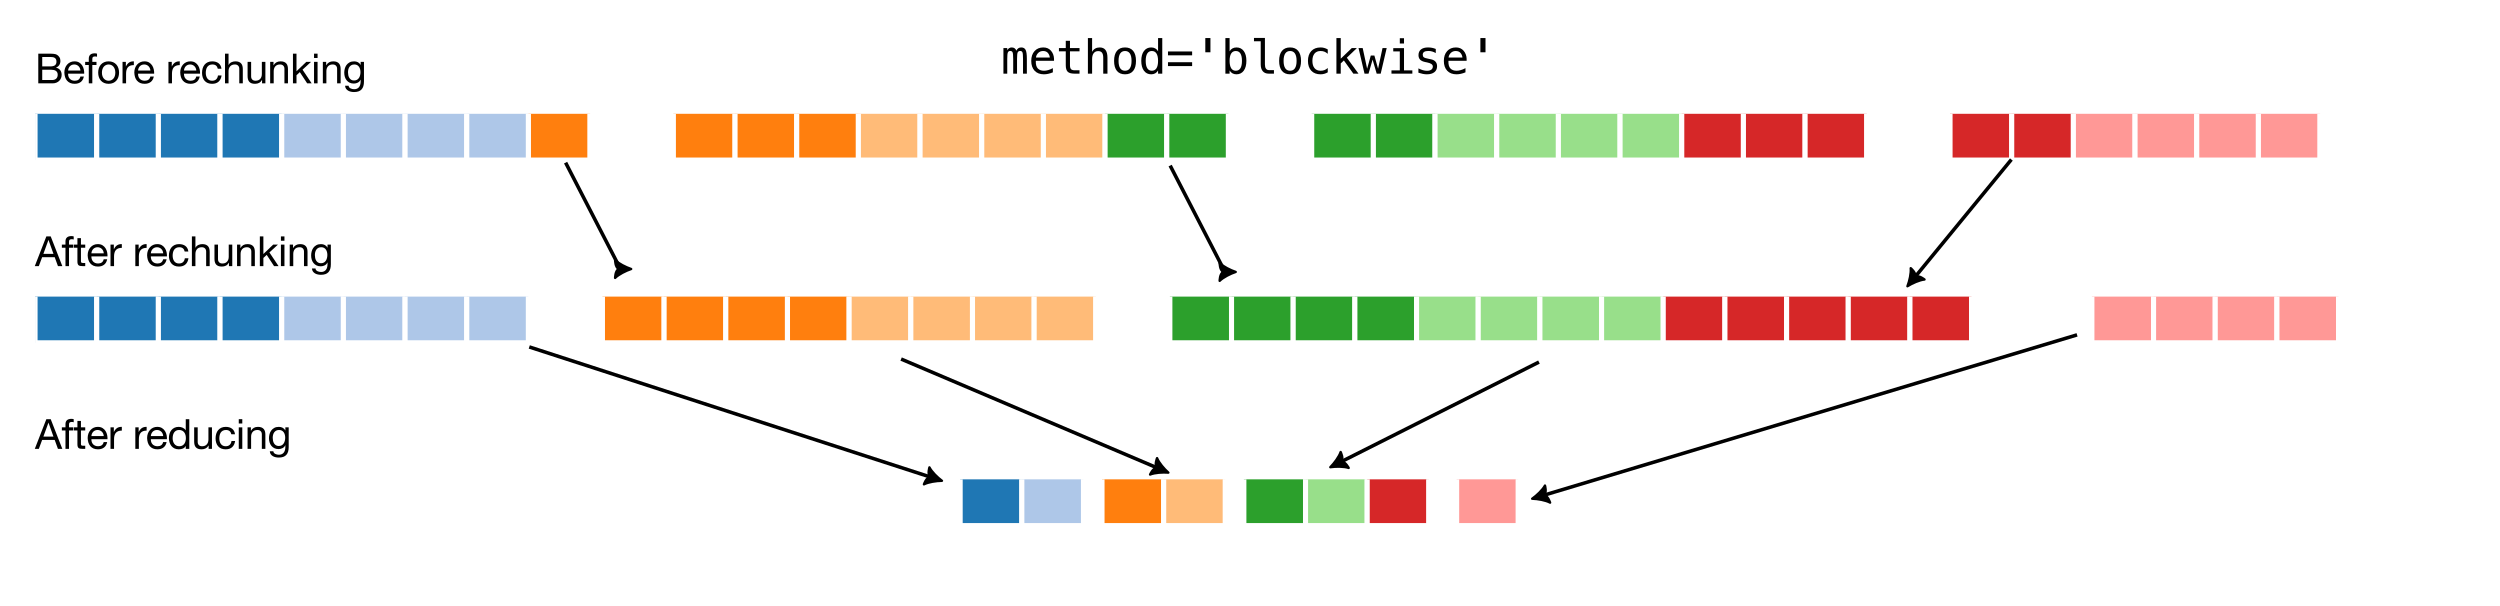 <?xml version="1.0" encoding="UTF-8" standalone="no"?>
<svg
   width="492.457pt"
   height="119.4pt"
   viewBox="0 0 492.457 119.4"
   version="1.1"
   id="svg1631"
   sodipodi:docname="new-blockwise-annotated.svg"
   inkscape:version="1.2 (dc2aeda, 2022-05-15)"
   xml:space="preserve"
   xmlns:inkscape="http://www.inkscape.org/namespaces/inkscape"
   xmlns:sodipodi="http://sodipodi.sourceforge.net/DTD/sodipodi-0.dtd"
   xmlns:xlink="http://www.w3.org/1999/xlink"
   xmlns="http://www.w3.org/2000/svg"
   xmlns:svg="http://www.w3.org/2000/svg"
   xmlns:rdf="http://www.w3.org/1999/02/22-rdf-syntax-ns#"
   xmlns:cc="http://creativecommons.org/ns#"
   xmlns:dc="http://purl.org/dc/elements/1.1/"><sodipodi:namedview
     id="namedview1633"
     pagecolor="#ffffff"
     bordercolor="#999999"
     borderopacity="1"
     inkscape:showpageshadow="0"
     inkscape:pageopacity="0"
     inkscape:pagecheckerboard="0"
     inkscape:deskcolor="#d1d1d1"
     inkscape:document-units="pt"
     showgrid="false"
     inkscape:zoom="1.2595005"
     inkscape:cx="275.90303"
     inkscape:cy="143.31078"
     inkscape:window-width="1390"
     inkscape:window-height="1205"
     inkscape:window-x="2240"
     inkscape:window-y="25"
     inkscape:window-maximized="0"
     inkscape:current-layer="layer1" /><defs
     id="defs1172"><marker
       style="overflow:visible"
       id="Arrow5"
       refX="0"
       refY="0"
       orient="auto-start-reverse"
       inkscape:stockid="Arrow5"
       markerWidth="5.167"
       markerHeight="5.667"
       viewBox="0 0 5.167 5.667"
       inkscape:isstock="true"
       inkscape:collect="always"
       preserveAspectRatio="xMidYMid"><path
         transform="scale(0.5)"
         style="fill:context-stroke;fill-rule:evenodd;stroke:context-stroke;stroke-width:1pt"
         d="m 6,0 c -3,1 -7,3 -9,5 0,0 0,-4 2,-5 -2,-1 -2,-5 -2,-5 2,2 6,4 9,5 z"
         id="path8893" /></marker><style
       type="text/css"
       id="style1170">*{stroke-linejoin: round; stroke-linecap: butt}</style><marker
       style="overflow:visible"
       id="Arrow5-0"
       refX="0"
       refY="0"
       orient="auto-start-reverse"
       inkscape:stockid="Arrow5"
       markerWidth="5.167"
       markerHeight="5.667"
       viewBox="0 0 5.167 5.667"
       inkscape:isstock="true"
       inkscape:collect="always"
       preserveAspectRatio="xMidYMid"><path
         transform="scale(0.5)"
         style="fill:context-stroke;fill-rule:evenodd;stroke:context-stroke;stroke-width:1pt"
         d="m 6,0 c -3,1 -7,3 -9,5 0,0 0,-4 2,-5 -2,-1 -2,-5 -2,-5 2,2 6,4 9,5 z"
         id="path8893-2" /></marker><marker
       style="overflow:visible"
       id="Arrow5-8"
       refX="0"
       refY="0"
       orient="auto-start-reverse"
       inkscape:stockid="Arrow5"
       markerWidth="5.167"
       markerHeight="5.667"
       viewBox="0 0 5.167 5.667"
       inkscape:isstock="true"
       inkscape:collect="always"
       preserveAspectRatio="xMidYMid"><path
         transform="scale(0.5)"
         style="fill:context-stroke;fill-rule:evenodd;stroke:context-stroke;stroke-width:1pt"
         d="m 6,0 c -3,1 -7,3 -9,5 0,0 0,-4 2,-5 -2,-1 -2,-5 -2,-5 2,2 6,4 9,5 z"
         id="path8893-3" /></marker><style
       type="text/css"
       id="style36836">*{stroke-linejoin: round; stroke-linecap: butt}</style><path
       id="HelveticaNeue-42"
       d="M 1107 2605 L 1107 4058 L 2323 4058 Q 2522 4058 2698 4035 Q 2874 4013 3008 3936 Q 3142 3859 3219 3718 Q 3296 3578 3296 3334 Q 3296 2970 3069 2787 Q 2842 2605 2323 2605 L 1107 2605 z M 499 4570 L 499 0 L 2707 0 Q 3046 0 3305 112 Q 3565 224 3741 406 Q 3917 589 4006 825 Q 4096 1062 4096 1312 Q 4096 1734 3872 2028 Q 3648 2323 3226 2413 L 3226 2426 Q 3552 2554 3728 2819 Q 3904 3085 3904 3450 Q 3904 3795 3747 4032 Q 3590 4269 3366 4403 Q 3264 4467 3120 4499 Q 2976 4531 2809 4547 Q 2643 4563 2473 4566 Q 2304 4570 2157 4570 L 499 4570 z M 1107 512 L 1107 2093 L 2496 2093 Q 2688 2093 2867 2057 Q 3046 2022 3184 1936 Q 3322 1850 3405 1702 Q 3488 1555 3488 1331 Q 3488 947 3261 729 Q 3034 512 2630 512 L 1107 512 z "
       transform="scale(0.016)" /><path
       id="HelveticaNeue-65"
       d="M 2707 1971 L 806 1971 Q 819 2163 889 2332 Q 960 2502 1081 2630 Q 1203 2758 1372 2832 Q 1542 2906 1754 2906 Q 1958 2906 2128 2832 Q 2298 2758 2422 2633 Q 2547 2509 2620 2336 Q 2694 2163 2707 1971 z M 3232 1050 L 2694 1050 Q 2624 723 2403 563 Q 2182 403 1837 403 Q 1568 403 1369 492 Q 1171 582 1043 732 Q 915 883 857 1078 Q 800 1274 806 1491 L 3283 1491 Q 3296 1792 3229 2125 Q 3162 2458 2986 2739 Q 2810 3021 2518 3203 Q 2227 3386 1786 3386 Q 1446 3386 1161 3258 Q 877 3130 669 2899 Q 461 2669 345 2355 Q 230 2042 230 1664 Q 243 1286 342 966 Q 442 646 640 416 Q 838 186 1129 58 Q 1421 -70 1818 -70 Q 2381 -70 2752 211 Q 3123 493 3232 1050 z "
       transform="scale(0.016)" /><path
       id="HelveticaNeue-66"
       d="M 634 2829 L 634 0 L 1178 0 L 1178 2829 L 1818 2829 L 1818 3309 L 1178 3309 L 1178 3770 Q 1178 3987 1286 4064 Q 1395 4141 1594 4141 Q 1664 4141 1747 4131 Q 1830 4122 1901 4096 L 1901 4570 Q 1824 4595 1725 4608 Q 1626 4621 1549 4621 Q 1101 4621 867 4413 Q 634 4205 634 3802 L 634 3309 L 77 3309 L 77 2829 L 634 2829 z "
       transform="scale(0.016)" /><path
       id="HelveticaNeue-6f"
       d="M 806 1651 Q 806 1952 886 2185 Q 966 2419 1107 2579 Q 1248 2739 1437 2822 Q 1626 2906 1837 2906 Q 2048 2906 2237 2822 Q 2426 2739 2566 2579 Q 2707 2419 2787 2185 Q 2867 1952 2867 1651 Q 2867 1350 2787 1116 Q 2707 883 2566 726 Q 2426 570 2237 486 Q 2048 403 1837 403 Q 1626 403 1437 486 Q 1248 570 1107 726 Q 966 883 886 1116 Q 806 1350 806 1651 z M 230 1651 Q 230 1286 332 972 Q 435 659 640 425 Q 845 192 1145 61 Q 1446 -70 1837 -70 Q 2234 -70 2531 61 Q 2829 192 3033 425 Q 3238 659 3340 972 Q 3443 1286 3443 1651 Q 3443 2016 3340 2333 Q 3238 2650 3033 2883 Q 2829 3117 2531 3251 Q 2234 3386 1837 3386 Q 1446 3386 1145 3251 Q 845 3117 640 2883 Q 435 2650 332 2333 Q 230 2016 230 1651 z "
       transform="scale(0.016)" /><path
       id="HelveticaNeue-72"
       d="M 390 3309 L 390 0 L 934 0 L 934 1472 Q 934 1792 998 2038 Q 1062 2285 1203 2457 Q 1344 2630 1574 2720 Q 1805 2810 2131 2810 L 2131 3386 Q 1690 3398 1402 3206 Q 1114 3014 915 2611 L 902 2611 L 902 3309 L 390 3309 z "
       transform="scale(0.016)" /><path
       id="HelveticaNeue-20"
       transform="scale(0.016)" /><path
       id="HelveticaNeue-63"
       d="M 2656 2246 L 3219 2246 Q 3187 2541 3065 2755 Q 2944 2970 2755 3110 Q 2566 3251 2320 3318 Q 2074 3386 1792 3386 Q 1402 3386 1107 3248 Q 813 3110 617 2870 Q 422 2630 326 2307 Q 230 1984 230 1613 Q 230 1242 329 931 Q 429 621 624 397 Q 819 173 1110 51 Q 1402 -70 1779 -70 Q 2413 -70 2781 262 Q 3149 595 3238 1210 L 2682 1210 Q 2630 826 2403 614 Q 2176 403 1773 403 Q 1517 403 1331 505 Q 1146 608 1030 777 Q 915 947 860 1164 Q 806 1382 806 1613 Q 806 1862 857 2096 Q 909 2330 1027 2509 Q 1146 2688 1344 2797 Q 1542 2906 1837 2906 Q 2182 2906 2387 2733 Q 2592 2560 2656 2246 z "
       transform="scale(0.016)" /><path
       id="HelveticaNeue-68"
       d="M 410 4570 L 410 0 L 954 0 L 954 1869 Q 954 2093 1014 2281 Q 1075 2470 1196 2611 Q 1318 2752 1500 2829 Q 1683 2906 1933 2906 Q 2246 2906 2425 2726 Q 2605 2547 2605 2240 L 2605 0 L 3149 0 L 3149 2176 Q 3149 2445 3094 2665 Q 3040 2886 2905 3046 Q 2771 3206 2553 3296 Q 2336 3386 2010 3386 Q 1862 3386 1705 3354 Q 1549 3322 1405 3254 Q 1261 3187 1145 3081 Q 1030 2976 966 2822 L 954 2822 L 954 4570 L 410 4570 z "
       transform="scale(0.016)" /><path
       id="HelveticaNeue-75"
       d="M 3149 0 L 3149 3309 L 2605 3309 L 2605 1440 Q 2605 1216 2544 1027 Q 2483 838 2361 697 Q 2240 557 2057 480 Q 1875 403 1626 403 Q 1312 403 1133 582 Q 954 762 954 1069 L 954 3309 L 410 3309 L 410 1133 Q 410 864 464 643 Q 518 422 652 262 Q 787 102 1004 16 Q 1222 -70 1549 -70 Q 1914 -70 2182 74 Q 2451 218 2624 525 L 2637 525 L 2637 0 L 3149 0 z "
       transform="scale(0.016)" /><path
       id="HelveticaNeue-6e"
       d="M 410 3309 L 410 0 L 954 0 L 954 1869 Q 954 2093 1014 2281 Q 1075 2470 1196 2611 Q 1318 2752 1500 2829 Q 1683 2906 1933 2906 Q 2246 2906 2425 2726 Q 2605 2547 2605 2240 L 2605 0 L 3149 0 L 3149 2176 Q 3149 2445 3094 2665 Q 3040 2886 2905 3046 Q 2771 3206 2553 3296 Q 2336 3386 2010 3386 Q 1274 3386 934 2784 L 922 2784 L 922 3309 L 410 3309 z "
       transform="scale(0.016)" /><path
       id="HelveticaNeue-6b"
       d="M 442 4570 L 442 0 L 986 0 L 986 1254 L 1498 1728 L 2630 0 L 3322 0 L 1914 2106 L 3226 3309 L 2496 3309 L 986 1862 L 986 4570 L 442 4570 z "
       transform="scale(0.016)" /><path
       id="HelveticaNeue-69"
       d="M 986 3904 L 986 4570 L 442 4570 L 442 3904 L 986 3904 z M 442 3309 L 442 0 L 986 0 L 986 3309 L 442 3309 z "
       transform="scale(0.016)" /><path
       id="HelveticaNeue-67"
       d="M 3264 282 L 3264 3309 L 2752 3309 L 2752 2835 L 2746 2835 Q 2598 3110 2336 3248 Q 2074 3386 1760 3386 Q 1331 3386 1036 3222 Q 742 3059 563 2806 Q 384 2554 307 2243 Q 230 1933 230 1638 Q 230 1299 323 995 Q 416 691 601 464 Q 787 237 1062 102 Q 1338 -32 1709 -32 Q 2029 -32 2313 112 Q 2598 256 2739 563 L 2752 563 L 2752 346 Q 2752 70 2697 -160 Q 2643 -390 2521 -553 Q 2400 -717 2214 -809 Q 2029 -902 1760 -902 Q 1626 -902 1478 -873 Q 1331 -845 1206 -781 Q 1082 -717 995 -614 Q 909 -512 902 -365 L 358 -365 Q 371 -634 499 -819 Q 627 -1005 822 -1120 Q 1018 -1235 1258 -1286 Q 1498 -1338 1728 -1338 Q 2522 -1338 2893 -934 Q 3264 -531 3264 282 z M 1741 442 Q 1472 442 1293 554 Q 1114 666 1005 848 Q 896 1030 851 1254 Q 806 1478 806 1702 Q 806 1939 860 2156 Q 915 2374 1033 2540 Q 1152 2707 1337 2806 Q 1523 2906 1786 2906 Q 2042 2906 2221 2803 Q 2400 2701 2512 2531 Q 2624 2362 2675 2150 Q 2726 1939 2726 1722 Q 2726 1491 2672 1260 Q 2618 1030 2502 848 Q 2387 666 2198 554 Q 2010 442 1741 442 z "
       transform="scale(0.016)" /><path
       id="HelveticaNeue-41"
       d="M 1286 1888 L 2061 4019 L 2074 4019 L 2835 1888 L 1286 1888 z M 1741 4570 L -38 0 L 582 0 L 1094 1376 L 3027 1376 L 3526 0 L 4198 0 L 2413 4570 L 1741 4570 z "
       transform="scale(0.016)" /><path
       id="HelveticaNeue-74"
       d="M 1165 3309 L 1165 4301 L 621 4301 L 621 3309 L 58 3309 L 58 2829 L 621 2829 L 621 723 Q 621 493 665 352 Q 710 211 803 134 Q 896 58 1046 29 Q 1197 0 1408 0 L 1824 0 L 1824 480 L 1574 480 Q 1446 480 1366 489 Q 1286 499 1241 531 Q 1197 563 1181 620 Q 1165 678 1165 774 L 1165 2829 L 1824 2829 L 1824 3309 L 1165 3309 z "
       transform="scale(0.016)" /><path
       id="HelveticaNeue-64"
       d="M 806 1626 Q 806 1869 857 2099 Q 909 2330 1024 2509 Q 1139 2688 1331 2797 Q 1523 2906 1798 2906 Q 2080 2906 2278 2800 Q 2477 2694 2601 2521 Q 2726 2349 2784 2121 Q 2842 1894 2842 1651 Q 2842 1421 2787 1197 Q 2733 973 2611 797 Q 2490 621 2298 512 Q 2106 403 1830 403 Q 1568 403 1373 505 Q 1178 608 1053 781 Q 928 954 867 1174 Q 806 1395 806 1626 z M 3366 0 L 3366 4570 L 2822 4570 L 2822 2867 L 2810 2867 Q 2720 3014 2589 3113 Q 2458 3213 2310 3273 Q 2163 3334 2016 3360 Q 1869 3386 1741 3386 Q 1363 3386 1078 3248 Q 794 3110 605 2876 Q 416 2643 323 2329 Q 230 2016 230 1664 Q 230 1312 326 998 Q 422 685 611 448 Q 800 211 1085 70 Q 1370 -70 1754 -70 Q 2099 -70 2387 51 Q 2675 173 2810 448 L 2822 448 L 2822 0 L 3366 0 z "
       transform="scale(0.016)" /><path
       id="Menlo-Regular-6d"
       d="M 2113 3144 Q 2219 3369 2383 3476 Q 2547 3584 2778 3584 Q 3200 3584 3373 3257 Q 3547 2931 3547 2028 L 3547 0 L 3022 0 L 3022 2003 Q 3022 2744 2939 2923 Q 2856 3103 2638 3103 Q 2388 3103 2295 2911 Q 2203 2719 2203 2003 L 2203 0 L 1678 0 L 1678 2003 Q 1678 2753 1589 2928 Q 1500 3103 1269 3103 Q 1041 3103 952 2911 Q 863 2719 863 2003 L 863 0 L 341 0 L 341 3500 L 863 3500 L 863 3200 Q 966 3388 1120 3486 Q 1275 3584 1472 3584 Q 1709 3584 1867 3475 Q 2025 3366 2113 3144 z "
       transform="scale(0.016)" /><path
       id="Menlo-Regular-65"
       d="M 3500 2038 L 3500 1756 L 1009 1756 L 1009 1738 Q 984 1022 1282 709 Q 1581 397 2125 397 Q 2400 397 2700 484 Q 3000 572 3341 750 L 3341 178 Q 3013 44 2708 -23 Q 2403 -91 2119 -91 Q 1303 -91 843 398 Q 384 888 384 1747 Q 384 2584 834 3084 Q 1284 3584 2034 3584 Q 2703 3584 3089 3131 Q 3475 2678 3500 2038 z M 2925 2206 Q 2888 2569 2661 2833 Q 2434 3097 2009 3097 Q 1594 3097 1325 2822 Q 1056 2547 1031 2203 L 2925 2206 z "
       transform="scale(0.016)" /><path
       id="Menlo-Regular-74"
       d="M 1919 4494 L 1919 3500 L 3225 3500 L 3225 3053 L 1919 3053 L 1919 1153 Q 1919 766 2066 612 Q 2213 459 2578 459 L 3225 459 L 3225 0 L 2522 0 Q 1875 0 1609 259 Q 1344 519 1344 1153 L 1344 3053 L 409 3053 L 409 3500 L 1344 3500 L 1344 4494 L 1919 4494 z "
       transform="scale(0.016)" /><path
       id="Menlo-Regular-68"
       d="M 3284 2169 L 3284 0 L 2706 0 L 2706 2169 Q 2706 2641 2540 2862 Q 2375 3084 2022 3084 Q 1619 3084 1401 2798 Q 1184 2513 1184 1978 L 1184 0 L 609 0 L 609 4863 L 1184 4863 L 1184 2975 Q 1338 3275 1600 3429 Q 1863 3584 2222 3584 Q 2756 3584 3020 3232 Q 3284 2881 3284 2169 z "
       transform="scale(0.016)" /><path
       id="Menlo-Regular-6f"
       d="M 1925 3097 Q 1488 3097 1263 2756 Q 1038 2416 1038 1747 Q 1038 1081 1263 739 Q 1488 397 1925 397 Q 2366 397 2591 739 Q 2816 1081 2816 1747 Q 2816 2416 2591 2756 Q 2366 3097 1925 3097 z M 1925 3584 Q 2653 3584 3039 3112 Q 3425 2641 3425 1747 Q 3425 850 3040 379 Q 2656 -91 1925 -91 Q 1197 -91 812 379 Q 428 850 428 1747 Q 428 2641 812 3112 Q 1197 3584 1925 3584 z "
       transform="scale(0.016)" /><path
       id="Menlo-Regular-64"
       d="M 2681 3053 L 2681 4863 L 3256 4863 L 3256 0 L 2681 0 L 2681 441 Q 2538 181 2298 45 Q 2059 -91 1747 -91 Q 1113 -91 748 401 Q 384 894 384 1759 Q 384 2613 750 3098 Q 1116 3584 1747 3584 Q 2063 3584 2303 3448 Q 2544 3313 2681 3053 z M 991 1747 Q 991 1078 1203 737 Q 1416 397 1831 397 Q 2247 397 2464 740 Q 2681 1084 2681 1747 Q 2681 2413 2464 2755 Q 2247 3097 1831 3097 Q 1416 3097 1203 2756 Q 991 2416 991 1747 z "
       transform="scale(0.016)" /><path
       id="Menlo-Regular-3d"
       d="M 275 1563 L 3578 1563 L 3578 1034 L 275 1034 L 275 1563 z M 275 3034 L 3578 3034 L 3578 2506 L 275 2506 L 275 3034 z "
       transform="scale(0.016)" /><path
       id="Menlo-Regular-27"
       d="M 2319 4869 L 2319 2922 L 1619 2922 L 1619 4869 L 2319 4869 z "
       transform="scale(0.016)" /><path
       id="Menlo-Regular-62"
       d="M 2869 1747 Q 2869 2416 2656 2756 Q 2444 3097 2028 3097 Q 1609 3097 1393 2755 Q 1178 2413 1178 1747 Q 1178 1084 1393 740 Q 1609 397 2028 397 Q 2444 397 2656 737 Q 2869 1078 2869 1747 z M 1178 3053 Q 1316 3309 1558 3446 Q 1800 3584 2119 3584 Q 2750 3584 3112 3098 Q 3475 2613 3475 1759 Q 3475 894 3111 401 Q 2747 -91 2113 -91 Q 1800 -91 1561 45 Q 1322 181 1178 441 L 1178 0 L 603 0 L 603 4863 L 1178 4863 L 1178 3053 z "
       transform="scale(0.016)" /><path
       id="Menlo-Regular-6c"
       d="M 2247 1266 Q 2247 878 2389 681 Q 2531 484 2809 484 L 3481 484 L 3481 0 L 2753 0 Q 2238 0 1955 329 Q 1672 659 1672 1266 L 1672 4431 L 750 4431 L 750 4881 L 2247 4881 L 2247 1266 z "
       transform="scale(0.016)" /><path
       id="Menlo-Regular-63"
       d="M 3316 178 Q 3084 44 2839 -23 Q 2594 -91 2338 -91 Q 1525 -91 1067 396 Q 609 884 609 1747 Q 609 2609 1067 3096 Q 1525 3584 2338 3584 Q 2591 3584 2831 3518 Q 3072 3453 3316 3316 L 3316 2713 Q 3088 2916 2858 3006 Q 2628 3097 2338 3097 Q 1797 3097 1506 2747 Q 1216 2397 1216 1747 Q 1216 1100 1508 748 Q 1800 397 2338 397 Q 2638 397 2875 489 Q 3113 581 3316 775 L 3316 178 z "
       transform="scale(0.016)" /><path
       id="Menlo-Regular-6b"
       d="M 738 4863 L 1331 4863 L 1331 2047 L 2841 3500 L 3541 3500 L 2163 2181 L 3756 0 L 3053 0 L 1759 1806 L 1331 1403 L 1331 0 L 738 0 L 738 4863 z "
       transform="scale(0.016)" /><path
       id="Menlo-Regular-77"
       d="M 0 3500 L 569 3500 L 1178 672 L 1678 2478 L 2169 2478 L 2675 672 L 3284 3500 L 3853 3500 L 3034 0 L 2484 0 L 1925 1919 L 1369 0 L 819 0 L 0 3500 z "
       transform="scale(0.016)" /><path
       id="Menlo-Regular-69"
       d="M 988 3488 L 2459 3488 L 2459 447 L 3600 447 L 3600 0 L 744 0 L 744 447 L 1884 447 L 1884 3041 L 988 3041 L 988 3488 z M 1884 4847 L 2459 4847 L 2459 4122 L 1884 4122 L 1884 4847 z "
       transform="scale(0.016)" /><path
       id="Menlo-Regular-73"
       d="M 3041 3378 L 3041 2816 Q 2794 2959 2544 3031 Q 2294 3103 2034 3103 Q 1644 3103 1451 2976 Q 1259 2850 1259 2591 Q 1259 2356 1403 2240 Q 1547 2125 2119 2016 L 2350 1972 Q 2778 1891 2998 1647 Q 3219 1403 3219 1013 Q 3219 494 2850 201 Q 2481 -91 1825 -91 Q 1566 -91 1281 -36 Q 997 19 666 128 L 666 722 Q 988 556 1281 473 Q 1575 391 1838 391 Q 2219 391 2428 545 Q 2638 700 2638 978 Q 2638 1378 1872 1531 L 1847 1538 L 1631 1581 Q 1134 1678 906 1908 Q 678 2138 678 2534 Q 678 3038 1018 3311 Q 1359 3584 1991 3584 Q 2272 3584 2531 3532 Q 2791 3481 3041 3378 z "
       transform="scale(0.016)" /><clipPath
       id="pd03e4f10a8-2"><rect
         x="7.2"
         y="21.976"
         width="478.057"
         height="18.223"
         id="rect37286" /></clipPath><clipPath
       id="p23d952a73e-9"><rect
         x="7.2"
         y="57.976"
         width="478.057"
         height="18.223"
         id="rect37289" /></clipPath><clipPath
       id="p43df9c6105-7"><rect
         x="7.2"
         y="93.976"
         width="478.057"
         height="18.223"
         id="rect37292" /></clipPath><style
       type="text/css"
       id="style38538">*{stroke-linejoin: round; stroke-linecap: butt}</style><path
       id="HelveticaNeue-42-8"
       d="M 1107 2605  L 1107 4058  L 2323 4058  Q 2522 4058 2698 4035  Q 2874 4013 3008 3936  Q 3142 3859 3219 3718  Q 3296 3578 3296 3334  Q 3296 2970 3069 2787  Q 2842 2605 2323 2605  L 1107 2605  z M 499 4570  L 499 0  L 2707 0  Q 3046 0 3305 112  Q 3565 224 3741 406  Q 3917 589 4006 825  Q 4096 1062 4096 1312  Q 4096 1734 3872 2028  Q 3648 2323 3226 2413  L 3226 2426  Q 3552 2554 3728 2819  Q 3904 3085 3904 3450  Q 3904 3795 3747 4032  Q 3590 4269 3366 4403  Q 3264 4467 3120 4499  Q 2976 4531 2809 4547  Q 2643 4563 2473 4566  Q 2304 4570 2157 4570  L 499 4570  z M 1107 512  L 1107 2093  L 2496 2093  Q 2688 2093 2867 2057  Q 3046 2022 3184 1936  Q 3322 1850 3405 1702  Q 3488 1555 3488 1331  Q 3488 947 3261 729  Q 3034 512 2630 512  L 1107 512  z "
       transform="scale(0.016)" /><path
       id="HelveticaNeue-65-5"
       d="M 2707 1971  L 806 1971  Q 819 2163 889 2332  Q 960 2502 1081 2630  Q 1203 2758 1372 2832  Q 1542 2906 1754 2906  Q 1958 2906 2128 2832  Q 2298 2758 2422 2633  Q 2547 2509 2620 2336  Q 2694 2163 2707 1971  z M 3232 1050  L 2694 1050  Q 2624 723 2403 563  Q 2182 403 1837 403  Q 1568 403 1369 492  Q 1171 582 1043 732  Q 915 883 857 1078  Q 800 1274 806 1491  L 3283 1491  Q 3296 1792 3229 2125  Q 3162 2458 2986 2739  Q 2810 3021 2518 3203  Q 2227 3386 1786 3386  Q 1446 3386 1161 3258  Q 877 3130 669 2899  Q 461 2669 345 2355  Q 230 2042 230 1664  Q 243 1286 342 966  Q 442 646 640 416  Q 838 186 1129 58  Q 1421 -70 1818 -70  Q 2381 -70 2752 211  Q 3123 493 3232 1050  z "
       transform="scale(0.016)" /><path
       id="HelveticaNeue-66-5"
       d="M 634 2829  L 634 0  L 1178 0  L 1178 2829  L 1818 2829  L 1818 3309  L 1178 3309  L 1178 3770  Q 1178 3987 1286 4064  Q 1395 4141 1594 4141  Q 1664 4141 1747 4131  Q 1830 4122 1901 4096  L 1901 4570  Q 1824 4595 1725 4608  Q 1626 4621 1549 4621  Q 1101 4621 867 4413  Q 634 4205 634 3802  L 634 3309  L 77 3309  L 77 2829  L 634 2829  z "
       transform="scale(0.016)" /><path
       id="HelveticaNeue-6f-5"
       d="M 806 1651  Q 806 1952 886 2185  Q 966 2419 1107 2579  Q 1248 2739 1437 2822  Q 1626 2906 1837 2906  Q 2048 2906 2237 2822  Q 2426 2739 2566 2579  Q 2707 2419 2787 2185  Q 2867 1952 2867 1651  Q 2867 1350 2787 1116  Q 2707 883 2566 726  Q 2426 570 2237 486  Q 2048 403 1837 403  Q 1626 403 1437 486  Q 1248 570 1107 726  Q 966 883 886 1116  Q 806 1350 806 1651  z M 230 1651  Q 230 1286 332 972  Q 435 659 640 425  Q 845 192 1145 61  Q 1446 -70 1837 -70  Q 2234 -70 2531 61  Q 2829 192 3033 425  Q 3238 659 3340 972  Q 3443 1286 3443 1651  Q 3443 2016 3340 2333  Q 3238 2650 3033 2883  Q 2829 3117 2531 3251  Q 2234 3386 1837 3386  Q 1446 3386 1145 3251  Q 845 3117 640 2883  Q 435 2650 332 2333  Q 230 2016 230 1651  z "
       transform="scale(0.016)" /><path
       id="HelveticaNeue-72-4"
       d="M 390 3309  L 390 0  L 934 0  L 934 1472  Q 934 1792 998 2038  Q 1062 2285 1203 2457  Q 1344 2630 1574 2720  Q 1805 2810 2131 2810  L 2131 3386  Q 1690 3398 1402 3206  Q 1114 3014 915 2611  L 902 2611  L 902 3309  L 390 3309  z "
       transform="scale(0.016)" /><path
       id="HelveticaNeue-20-2"
       transform="scale(0.016)" /><path
       id="HelveticaNeue-63-1"
       d="M 2656 2246  L 3219 2246  Q 3187 2541 3065 2755  Q 2944 2970 2755 3110  Q 2566 3251 2320 3318  Q 2074 3386 1792 3386  Q 1402 3386 1107 3248  Q 813 3110 617 2870  Q 422 2630 326 2307  Q 230 1984 230 1613  Q 230 1242 329 931  Q 429 621 624 397  Q 819 173 1110 51  Q 1402 -70 1779 -70  Q 2413 -70 2781 262  Q 3149 595 3238 1210  L 2682 1210  Q 2630 826 2403 614  Q 2176 403 1773 403  Q 1517 403 1331 505  Q 1146 608 1030 777  Q 915 947 860 1164  Q 806 1382 806 1613  Q 806 1862 857 2096  Q 909 2330 1027 2509  Q 1146 2688 1344 2797  Q 1542 2906 1837 2906  Q 2182 2906 2387 2733  Q 2592 2560 2656 2246  z "
       transform="scale(0.016)" /><path
       id="HelveticaNeue-68-9"
       d="M 410 4570  L 410 0  L 954 0  L 954 1869  Q 954 2093 1014 2281  Q 1075 2470 1196 2611  Q 1318 2752 1500 2829  Q 1683 2906 1933 2906  Q 2246 2906 2425 2726  Q 2605 2547 2605 2240  L 2605 0  L 3149 0  L 3149 2176  Q 3149 2445 3094 2665  Q 3040 2886 2905 3046  Q 2771 3206 2553 3296  Q 2336 3386 2010 3386  Q 1862 3386 1705 3354  Q 1549 3322 1405 3254  Q 1261 3187 1145 3081  Q 1030 2976 966 2822  L 954 2822  L 954 4570  L 410 4570  z "
       transform="scale(0.016)" /><path
       id="HelveticaNeue-75-2"
       d="M 3149 0  L 3149 3309  L 2605 3309  L 2605 1440  Q 2605 1216 2544 1027  Q 2483 838 2361 697  Q 2240 557 2057 480  Q 1875 403 1626 403  Q 1312 403 1133 582  Q 954 762 954 1069  L 954 3309  L 410 3309  L 410 1133  Q 410 864 464 643  Q 518 422 652 262  Q 787 102 1004 16  Q 1222 -70 1549 -70  Q 1914 -70 2182 74  Q 2451 218 2624 525  L 2637 525  L 2637 0  L 3149 0  z "
       transform="scale(0.016)" /><path
       id="HelveticaNeue-6e-4"
       d="M 410 3309  L 410 0  L 954 0  L 954 1869  Q 954 2093 1014 2281  Q 1075 2470 1196 2611  Q 1318 2752 1500 2829  Q 1683 2906 1933 2906  Q 2246 2906 2425 2726  Q 2605 2547 2605 2240  L 2605 0  L 3149 0  L 3149 2176  Q 3149 2445 3094 2665  Q 3040 2886 2905 3046  Q 2771 3206 2553 3296  Q 2336 3386 2010 3386  Q 1274 3386 934 2784  L 922 2784  L 922 3309  L 410 3309  z "
       transform="scale(0.016)" /><path
       id="HelveticaNeue-6b-5"
       d="M 442 4570  L 442 0  L 986 0  L 986 1254  L 1498 1728  L 2630 0  L 3322 0  L 1914 2106  L 3226 3309  L 2496 3309  L 986 1862  L 986 4570  L 442 4570  z "
       transform="scale(0.016)" /><path
       id="HelveticaNeue-69-8"
       d="M 986 3904  L 986 4570  L 442 4570  L 442 3904  L 986 3904  z M 442 3309  L 442 0  L 986 0  L 986 3309  L 442 3309  z "
       transform="scale(0.016)" /><path
       id="HelveticaNeue-67-6"
       d="M 3264 282  L 3264 3309  L 2752 3309  L 2752 2835  L 2746 2835  Q 2598 3110 2336 3248  Q 2074 3386 1760 3386  Q 1331 3386 1036 3222  Q 742 3059 563 2806  Q 384 2554 307 2243  Q 230 1933 230 1638  Q 230 1299 323 995  Q 416 691 601 464  Q 787 237 1062 102  Q 1338 -32 1709 -32  Q 2029 -32 2313 112  Q 2598 256 2739 563  L 2752 563  L 2752 346  Q 2752 70 2697 -160  Q 2643 -390 2521 -553  Q 2400 -717 2214 -809  Q 2029 -902 1760 -902  Q 1626 -902 1478 -873  Q 1331 -845 1206 -781  Q 1082 -717 995 -614  Q 909 -512 902 -365  L 358 -365  Q 371 -634 499 -819  Q 627 -1005 822 -1120  Q 1018 -1235 1258 -1286  Q 1498 -1338 1728 -1338  Q 2522 -1338 2893 -934  Q 3264 -531 3264 282  z M 1741 442  Q 1472 442 1293 554  Q 1114 666 1005 848  Q 896 1030 851 1254  Q 806 1478 806 1702  Q 806 1939 860 2156  Q 915 2374 1033 2540  Q 1152 2707 1337 2806  Q 1523 2906 1786 2906  Q 2042 2906 2221 2803  Q 2400 2701 2512 2531  Q 2624 2362 2675 2150  Q 2726 1939 2726 1722  Q 2726 1491 2672 1260  Q 2618 1030 2502 848  Q 2387 666 2198 554  Q 2010 442 1741 442  z "
       transform="scale(0.016)" /><path
       id="HelveticaNeue-41-2"
       d="M 1286 1888  L 2061 4019  L 2074 4019  L 2835 1888  L 1286 1888  z M 1741 4570  L -38 0  L 582 0  L 1094 1376  L 3027 1376  L 3526 0  L 4198 0  L 2413 4570  L 1741 4570  z "
       transform="scale(0.016)" /><path
       id="HelveticaNeue-74-5"
       d="M 1165 3309  L 1165 4301  L 621 4301  L 621 3309  L 58 3309  L 58 2829  L 621 2829  L 621 723  Q 621 493 665 352  Q 710 211 803 134  Q 896 58 1046 29  Q 1197 0 1408 0  L 1824 0  L 1824 480  L 1574 480  Q 1446 480 1366 489  Q 1286 499 1241 531  Q 1197 563 1181 620  Q 1165 678 1165 774  L 1165 2829  L 1824 2829  L 1824 3309  L 1165 3309  z "
       transform="scale(0.016)" /><path
       id="HelveticaNeue-64-1"
       d="M 806 1626  Q 806 1869 857 2099  Q 909 2330 1024 2509  Q 1139 2688 1331 2797  Q 1523 2906 1798 2906  Q 2080 2906 2278 2800  Q 2477 2694 2601 2521  Q 2726 2349 2784 2121  Q 2842 1894 2842 1651  Q 2842 1421 2787 1197  Q 2733 973 2611 797  Q 2490 621 2298 512  Q 2106 403 1830 403  Q 1568 403 1373 505  Q 1178 608 1053 781  Q 928 954 867 1174  Q 806 1395 806 1626  z M 3366 0  L 3366 4570  L 2822 4570  L 2822 2867  L 2810 2867  Q 2720 3014 2589 3113  Q 2458 3213 2310 3273  Q 2163 3334 2016 3360  Q 1869 3386 1741 3386  Q 1363 3386 1078 3248  Q 794 3110 605 2876  Q 416 2643 323 2329  Q 230 2016 230 1664  Q 230 1312 326 998  Q 422 685 611 448  Q 800 211 1085 70  Q 1370 -70 1754 -70  Q 2099 -70 2387 51  Q 2675 173 2810 448  L 2822 448  L 2822 0  L 3366 0  z "
       transform="scale(0.016)" /><path
       id="Menlo-Regular-6d-3"
       d="M 2113 3144  Q 2219 3369 2383 3476  Q 2547 3584 2778 3584  Q 3200 3584 3373 3257  Q 3547 2931 3547 2028  L 3547 0  L 3022 0  L 3022 2003  Q 3022 2744 2939 2923  Q 2856 3103 2638 3103  Q 2388 3103 2295 2911  Q 2203 2719 2203 2003  L 2203 0  L 1678 0  L 1678 2003  Q 1678 2753 1589 2928  Q 1500 3103 1269 3103  Q 1041 3103 952 2911  Q 863 2719 863 2003  L 863 0  L 341 0  L 341 3500  L 863 3500  L 863 3200  Q 966 3388 1120 3486  Q 1275 3584 1472 3584  Q 1709 3584 1867 3475  Q 2025 3366 2113 3144  z "
       transform="scale(0.016)" /><path
       id="Menlo-Regular-65-9"
       d="M 3500 2038  L 3500 1756  L 1009 1756  L 1009 1738  Q 984 1022 1282 709  Q 1581 397 2125 397  Q 2400 397 2700 484  Q 3000 572 3341 750  L 3341 178  Q 3013 44 2708 -23  Q 2403 -91 2119 -91  Q 1303 -91 843 398  Q 384 888 384 1747  Q 384 2584 834 3084  Q 1284 3584 2034 3584  Q 2703 3584 3089 3131  Q 3475 2678 3500 2038  z M 2925 2206  Q 2888 2569 2661 2833  Q 2434 3097 2009 3097  Q 1594 3097 1325 2822  Q 1056 2547 1031 2203  L 2925 2206  z "
       transform="scale(0.016)" /><path
       id="Menlo-Regular-74-7"
       d="M 1919 4494  L 1919 3500  L 3225 3500  L 3225 3053  L 1919 3053  L 1919 1153  Q 1919 766 2066 612  Q 2213 459 2578 459  L 3225 459  L 3225 0  L 2522 0  Q 1875 0 1609 259  Q 1344 519 1344 1153  L 1344 3053  L 409 3053  L 409 3500  L 1344 3500  L 1344 4494  L 1919 4494  z "
       transform="scale(0.016)" /><path
       id="Menlo-Regular-68-3"
       d="M 3284 2169  L 3284 0  L 2706 0  L 2706 2169  Q 2706 2641 2540 2862  Q 2375 3084 2022 3084  Q 1619 3084 1401 2798  Q 1184 2513 1184 1978  L 1184 0  L 609 0  L 609 4863  L 1184 4863  L 1184 2975  Q 1338 3275 1600 3429  Q 1863 3584 2222 3584  Q 2756 3584 3020 3232  Q 3284 2881 3284 2169  z "
       transform="scale(0.016)" /><path
       id="Menlo-Regular-6f-7"
       d="M 1925 3097  Q 1488 3097 1263 2756  Q 1038 2416 1038 1747  Q 1038 1081 1263 739  Q 1488 397 1925 397  Q 2366 397 2591 739  Q 2816 1081 2816 1747  Q 2816 2416 2591 2756  Q 2366 3097 1925 3097  z M 1925 3584  Q 2653 3584 3039 3112  Q 3425 2641 3425 1747  Q 3425 850 3040 379  Q 2656 -91 1925 -91  Q 1197 -91 812 379  Q 428 850 428 1747  Q 428 2641 812 3112  Q 1197 3584 1925 3584  z "
       transform="scale(0.016)" /><path
       id="Menlo-Regular-64-5"
       d="M 2681 3053  L 2681 4863  L 3256 4863  L 3256 0  L 2681 0  L 2681 441  Q 2538 181 2298 45  Q 2059 -91 1747 -91  Q 1113 -91 748 401  Q 384 894 384 1759  Q 384 2613 750 3098  Q 1116 3584 1747 3584  Q 2063 3584 2303 3448  Q 2544 3313 2681 3053  z M 991 1747  Q 991 1078 1203 737  Q 1416 397 1831 397  Q 2247 397 2464 740  Q 2681 1084 2681 1747  Q 2681 2413 2464 2755  Q 2247 3097 1831 3097  Q 1416 3097 1203 2756  Q 991 2416 991 1747  z "
       transform="scale(0.016)" /><path
       id="Menlo-Regular-3d-0"
       d="M 275 1563  L 3578 1563  L 3578 1034  L 275 1034  L 275 1563  z M 275 3034  L 3578 3034  L 3578 2506  L 275 2506  L 275 3034  z "
       transform="scale(0.016)" /><path
       id="Menlo-Regular-27-2"
       d="M 2319 4869  L 2319 2922  L 1619 2922  L 1619 4869  L 2319 4869  z "
       transform="scale(0.016)" /><path
       id="Menlo-Regular-62-1"
       d="M 2869 1747  Q 2869 2416 2656 2756  Q 2444 3097 2028 3097  Q 1609 3097 1393 2755  Q 1178 2413 1178 1747  Q 1178 1084 1393 740  Q 1609 397 2028 397  Q 2444 397 2656 737  Q 2869 1078 2869 1747  z M 1178 3053  Q 1316 3309 1558 3446  Q 1800 3584 2119 3584  Q 2750 3584 3112 3098  Q 3475 2613 3475 1759  Q 3475 894 3111 401  Q 2747 -91 2113 -91  Q 1800 -91 1561 45  Q 1322 181 1178 441  L 1178 0  L 603 0  L 603 4863  L 1178 4863  L 1178 3053  z "
       transform="scale(0.016)" /><path
       id="Menlo-Regular-6c-8"
       d="M 2247 1266  Q 2247 878 2389 681  Q 2531 484 2809 484  L 3481 484  L 3481 0  L 2753 0  Q 2238 0 1955 329  Q 1672 659 1672 1266  L 1672 4431  L 750 4431  L 750 4881  L 2247 4881  L 2247 1266  z "
       transform="scale(0.016)" /><path
       id="Menlo-Regular-63-7"
       d="M 3316 178  Q 3084 44 2839 -23  Q 2594 -91 2338 -91  Q 1525 -91 1067 396  Q 609 884 609 1747  Q 609 2609 1067 3096  Q 1525 3584 2338 3584  Q 2591 3584 2831 3518  Q 3072 3453 3316 3316  L 3316 2713  Q 3088 2916 2858 3006  Q 2628 3097 2338 3097  Q 1797 3097 1506 2747  Q 1216 2397 1216 1747  Q 1216 1100 1508 748  Q 1800 397 2338 397  Q 2638 397 2875 489  Q 3113 581 3316 775  L 3316 178  z "
       transform="scale(0.016)" /><path
       id="Menlo-Regular-6b-1"
       d="M 738 4863  L 1331 4863  L 1331 2047  L 2841 3500  L 3541 3500  L 2163 2181  L 3756 0  L 3053 0  L 1759 1806  L 1331 1403  L 1331 0  L 738 0  L 738 4863  z "
       transform="scale(0.016)" /><path
       id="Menlo-Regular-77-5"
       d="M 0 3500  L 569 3500  L 1178 672  L 1678 2478  L 2169 2478  L 2675 672  L 3284 3500  L 3853 3500  L 3034 0  L 2484 0  L 1925 1919  L 1369 0  L 819 0  L 0 3500  z "
       transform="scale(0.016)" /><path
       id="Menlo-Regular-69-5"
       d="M 988 3488  L 2459 3488  L 2459 447  L 3600 447  L 3600 0  L 744 0  L 744 447  L 1884 447  L 1884 3041  L 988 3041  L 988 3488  z M 1884 4847  L 2459 4847  L 2459 4122  L 1884 4122  L 1884 4847  z "
       transform="scale(0.016)" /><path
       id="Menlo-Regular-73-8"
       d="M 3041 3378  L 3041 2816  Q 2794 2959 2544 3031  Q 2294 3103 2034 3103  Q 1644 3103 1451 2976  Q 1259 2850 1259 2591  Q 1259 2356 1403 2240  Q 1547 2125 2119 2016  L 2350 1972  Q 2778 1891 2998 1647  Q 3219 1403 3219 1013  Q 3219 494 2850 201  Q 2481 -91 1825 -91  Q 1566 -91 1281 -36  Q 997 19 666 128  L 666 722  Q 988 556 1281 473  Q 1575 391 1838 391  Q 2219 391 2428 545  Q 2638 700 2638 978  Q 2638 1378 1872 1531  L 1847 1538  L 1631 1581  Q 1134 1678 906 1908  Q 678 2138 678 2534  Q 678 3038 1018 3311  Q 1359 3584 1991 3584  Q 2272 3584 2531 3532  Q 2791 3481 3041 3378  z "
       transform="scale(0.016)" /><clipPath
       id="p8ac299cc76"><rect
         x="7.2"
         y="21.976"
         width="478.057"
         height="18.223"
         id="rect38988" /></clipPath><clipPath
       id="pbcd27ea80b"><rect
         x="7.2"
         y="57.976"
         width="478.057"
         height="18.223"
         id="rect38991" /></clipPath><clipPath
       id="pb7de37a75f"><rect
         x="7.2"
         y="93.976"
         width="478.057"
         height="18.223"
         id="rect38994" /></clipPath><marker
       style="overflow:visible"
       id="Arrow5-5"
       refX="0"
       refY="0"
       orient="auto-start-reverse"
       inkscape:stockid="Arrow5"
       markerWidth="5.167"
       markerHeight="5.667"
       viewBox="0 0 5.167 5.667"
       inkscape:isstock="true"
       inkscape:collect="always"
       preserveAspectRatio="xMidYMid"><path
         transform="scale(0.5)"
         style="fill:context-stroke;fill-rule:evenodd;stroke:context-stroke;stroke-width:1pt"
         d="m 6,0 c -3,1 -7,3 -9,5 0,0 0,-4 2,-5 -2,-1 -2,-5 -2,-5 2,2 6,4 9,5 z"
         id="path8893-6" /></marker><marker
       style="overflow:visible"
       id="Arrow5-9"
       refX="0"
       refY="0"
       orient="auto-start-reverse"
       inkscape:stockid="Arrow5"
       markerWidth="5.167"
       markerHeight="5.667"
       viewBox="0 0 5.167 5.667"
       inkscape:isstock="true"
       inkscape:collect="always"
       preserveAspectRatio="xMidYMid"><path
         transform="scale(0.5)"
         style="fill:context-stroke;fill-rule:evenodd;stroke:context-stroke;stroke-width:1pt"
         d="m 6,0 c -3,1 -7,3 -9,5 0,0 0,-4 2,-5 -2,-1 -2,-5 -2,-5 2,2 6,4 9,5 z"
         id="path8893-4" /></marker><marker
       style="overflow:visible"
       id="Arrow5-6"
       refX="0"
       refY="0"
       orient="auto-start-reverse"
       inkscape:stockid="Arrow5"
       markerWidth="5.167"
       markerHeight="5.667"
       viewBox="0 0 5.167 5.667"
       inkscape:isstock="true"
       inkscape:collect="always"
       preserveAspectRatio="xMidYMid"><path
         transform="scale(0.5)"
         style="fill:context-stroke;fill-rule:evenodd;stroke:context-stroke;stroke-width:1pt"
         d="m 6,0 c -3,1 -7,3 -9,5 0,0 0,-4 2,-5 -2,-1 -2,-5 -2,-5 2,2 6,4 9,5 z"
         id="path8893-1" /></marker><marker
       style="overflow:visible"
       id="Arrow5-04"
       refX="0"
       refY="0"
       orient="auto-start-reverse"
       inkscape:stockid="Arrow5"
       markerWidth="5.167"
       markerHeight="5.667"
       viewBox="0 0 5.167 5.667"
       inkscape:isstock="true"
       inkscape:collect="always"
       preserveAspectRatio="xMidYMid"><path
         transform="scale(0.5)"
         style="fill:context-stroke;fill-rule:evenodd;stroke:context-stroke;stroke-width:1pt"
         d="m 6,0 c -3,1 -7,3 -9,5 0,0 0,-4 2,-5 -2,-1 -2,-5 -2,-5 2,2 6,4 9,5 z"
         id="path8893-45" /></marker></defs><defs
     id="defs1629"><clipPath
       id="pd03e4f10a8"><rect
         x="7.2"
         y="21.976"
         width="478.057"
         height="18.223"
         id="rect1620" /></clipPath><clipPath
       id="p23d952a73e"><rect
         x="7.2"
         y="57.976"
         width="478.057"
         height="18.223"
         id="rect1623" /></clipPath><clipPath
       id="p43df9c6105"><rect
         x="7.2"
         y="93.976"
         width="478.057"
         height="18.223"
         id="rect1626" /></clipPath></defs><g
     id="figure_1"
     transform="translate(-0.298,0.443)"><g
       id="patch_1"><path
         d="M 0,119.4 H 492.457 V 0 H 0 Z"
         style="fill:none"
         id="path38542" /></g><g
       id="axes_1"><g
         id="patch_2"><path
           d="M 7.2,31.088 H 19.349 V 18.939 H 7.2 Z"
           clip-path="url(#p8ac299cc76)"
           style="fill:#1f77b4;stroke:#ffffff;stroke-linejoin:miter"
           id="path38545" /></g><g
         id="patch_3"><path
           d="M 19.349,31.088 H 31.498 V 18.939 H 19.349 Z"
           clip-path="url(#p8ac299cc76)"
           style="fill:#1f77b4;stroke:#ffffff;stroke-linejoin:miter"
           id="path38548" /></g><g
         id="patch_4"><path
           d="M 31.498,31.088 H 43.647 V 18.939 H 31.498 Z"
           clip-path="url(#p8ac299cc76)"
           style="fill:#1f77b4;stroke:#ffffff;stroke-linejoin:miter"
           id="path38551" /></g><g
         id="patch_5"><path
           d="M 43.647,31.088 H 55.795 V 18.939 H 43.647 Z"
           clip-path="url(#p8ac299cc76)"
           style="fill:#1f77b4;stroke:#ffffff;stroke-linejoin:miter"
           id="path38554" /></g><g
         id="patch_6"><path
           d="M 55.795,31.088 H 67.944 V 18.939 H 55.795 Z"
           clip-path="url(#p8ac299cc76)"
           style="fill:#aec7e8;stroke:#ffffff;stroke-linejoin:miter"
           id="path38557" /></g><g
         id="patch_7"><path
           d="M 67.944,31.088 H 80.093 V 18.939 H 67.944 Z"
           clip-path="url(#p8ac299cc76)"
           style="fill:#aec7e8;stroke:#ffffff;stroke-linejoin:miter"
           id="path38560" /></g><g
         id="patch_8"><path
           d="M 80.093,31.088 H 92.242 V 18.939 H 80.093 Z"
           clip-path="url(#p8ac299cc76)"
           style="fill:#aec7e8;stroke:#ffffff;stroke-linejoin:miter"
           id="path38563" /></g><g
         id="patch_9"><path
           d="M 92.242,31.088 H 104.391 V 18.939 H 92.242 Z"
           clip-path="url(#p8ac299cc76)"
           style="fill:#aec7e8;stroke:#ffffff;stroke-linejoin:miter"
           id="path38566" /></g><g
         id="patch_10"><path
           d="m 104.391,31.088 h 12.149 V 18.939 h -12.149 z"
           clip-path="url(#p8ac299cc76)"
           style="fill:#ff7f0e;stroke:#ffffff;stroke-linejoin:miter"
           id="path38569" /></g><g
         id="patch_11"><path
           d="m 116.54,31.088 h 12.149 V 18.939 h -12.149 z"
           clip-path="url(#p8ac299cc76)"
           style="fill:#ffffff;stroke:#ffffff;stroke-linejoin:miter"
           id="path38572" /></g><g
         id="patch_12"><path
           d="m 132.941,31.088 h 12.149 V 18.939 h -12.149 z"
           clip-path="url(#p8ac299cc76)"
           style="fill:#ff7f0e;stroke:#ffffff;stroke-linejoin:miter"
           id="path38575" /></g><g
         id="patch_13"><path
           d="m 145.089,31.088 h 12.149 V 18.939 h -12.149 z"
           clip-path="url(#p8ac299cc76)"
           style="fill:#ff7f0e;stroke:#ffffff;stroke-linejoin:miter"
           id="path38578" /></g><g
         id="patch_14"><path
           d="M 157.238,31.088 H 169.387 V 18.939 h -12.149 z"
           clip-path="url(#p8ac299cc76)"
           style="fill:#ff7f0e;stroke:#ffffff;stroke-linejoin:miter"
           id="path38581" /></g><g
         id="patch_15"><path
           d="m 169.387,31.088 h 12.149 V 18.939 H 169.387 Z"
           clip-path="url(#p8ac299cc76)"
           style="fill:#ffbb78;stroke:#ffffff;stroke-linejoin:miter"
           id="path38584" /></g><g
         id="patch_16"><path
           d="M 181.536,31.088 H 193.685 V 18.939 h -12.149 z"
           clip-path="url(#p8ac299cc76)"
           style="fill:#ffbb78;stroke:#ffffff;stroke-linejoin:miter"
           id="path38587" /></g><g
         id="patch_17"><path
           d="m 193.685,31.088 h 12.149 V 18.939 H 193.685 Z"
           clip-path="url(#p8ac299cc76)"
           style="fill:#ffbb78;stroke:#ffffff;stroke-linejoin:miter"
           id="path38590" /></g><g
         id="patch_18"><path
           d="m 205.834,31.088 h 12.149 V 18.939 h -12.149 z"
           clip-path="url(#p8ac299cc76)"
           style="fill:#ffbb78;stroke:#ffffff;stroke-linejoin:miter"
           id="path38593" /></g><g
         id="patch_19"><path
           d="m 217.982,31.088 h 12.149 V 18.939 h -12.149 z"
           clip-path="url(#p8ac299cc76)"
           style="fill:#2ca02c;stroke:#ffffff;stroke-linejoin:miter"
           id="path38596" /></g><g
         id="patch_20"><path
           d="m 230.131,31.088 h 12.149 V 18.939 h -12.149 z"
           clip-path="url(#p8ac299cc76)"
           style="fill:#2ca02c;stroke:#ffffff;stroke-linejoin:miter"
           id="path38599" /></g><g
         id="patch_21"><path
           d="m 242.28,31.088 h 12.149 V 18.939 h -12.149 z"
           clip-path="url(#p8ac299cc76)"
           style="fill:#ffffff;stroke:#ffffff;stroke-linejoin:miter"
           id="path38602" /></g><g
         id="patch_22"><path
           d="m 258.681,31.088 h 12.149 V 18.939 h -12.149 z"
           clip-path="url(#p8ac299cc76)"
           style="fill:#2ca02c;stroke:#ffffff;stroke-linejoin:miter"
           id="path38605" /></g><g
         id="patch_23"><path
           d="m 270.83,31.088 h 12.149 V 18.939 h -12.149 z"
           clip-path="url(#p8ac299cc76)"
           style="fill:#2ca02c;stroke:#ffffff;stroke-linejoin:miter"
           id="path38608" /></g><g
         id="patch_24"><path
           d="m 282.979,31.088 h 12.149 V 18.939 h -12.149 z"
           clip-path="url(#p8ac299cc76)"
           style="fill:#98df8a;stroke:#ffffff;stroke-linejoin:miter"
           id="path38611" /></g><g
         id="patch_25"><path
           d="m 295.128,31.088 h 12.149 V 18.939 h -12.149 z"
           clip-path="url(#p8ac299cc76)"
           style="fill:#98df8a;stroke:#ffffff;stroke-linejoin:miter"
           id="path38614" /></g><g
         id="patch_26"><path
           d="m 307.277,31.088 h 12.149 V 18.939 h -12.149 z"
           clip-path="url(#p8ac299cc76)"
           style="fill:#98df8a;stroke:#ffffff;stroke-linejoin:miter"
           id="path38617" /></g><g
         id="patch_27"><path
           d="m 319.425,31.088 h 12.149 V 18.939 h -12.149 z"
           clip-path="url(#p8ac299cc76)"
           style="fill:#98df8a;stroke:#ffffff;stroke-linejoin:miter"
           id="path38620" /></g><g
         id="patch_28"><path
           d="m 331.574,31.088 h 12.149 V 18.939 h -12.149 z"
           clip-path="url(#p8ac299cc76)"
           style="fill:#d62728;stroke:#ffffff;stroke-linejoin:miter"
           id="path38623" /></g><g
         id="patch_29"><path
           d="M 343.723,31.088 H 355.872 V 18.939 h -12.149 z"
           clip-path="url(#p8ac299cc76)"
           style="fill:#d62728;stroke:#ffffff;stroke-linejoin:miter"
           id="path38626" /></g><g
         id="patch_30"><path
           d="m 355.872,31.088 h 12.149 V 18.939 H 355.872 Z"
           clip-path="url(#p8ac299cc76)"
           style="fill:#d62728;stroke:#ffffff;stroke-linejoin:miter"
           id="path38629" /></g><g
         id="patch_31"><path
           d="m 368.021,31.088 h 12.149 V 18.939 h -12.149 z"
           clip-path="url(#p8ac299cc76)"
           style="fill:#ffffff;stroke:#ffffff;stroke-linejoin:miter"
           id="path38632" /></g><g
         id="patch_32"><path
           d="m 384.422,31.088 h 12.149 V 18.939 h -12.149 z"
           clip-path="url(#p8ac299cc76)"
           style="fill:#d62728;stroke:#ffffff;stroke-linejoin:miter"
           id="path38635" /></g><g
         id="patch_33"><path
           d="m 396.571,31.088 h 12.149 V 18.939 h -12.149 z"
           clip-path="url(#p8ac299cc76)"
           style="fill:#d62728;stroke:#ffffff;stroke-linejoin:miter"
           id="path38638" /></g><g
         id="patch_34"><path
           d="m 408.719,31.088 h 12.149 V 18.939 h -12.149 z"
           clip-path="url(#p8ac299cc76)"
           style="fill:#ff9896;stroke:#ffffff;stroke-linejoin:miter"
           id="path38641" /></g><g
         id="patch_35"><path
           d="m 420.868,31.088 h 12.149 V 18.939 h -12.149 z"
           clip-path="url(#p8ac299cc76)"
           style="fill:#ff9896;stroke:#ffffff;stroke-linejoin:miter"
           id="path38644" /></g><g
         id="patch_36"><path
           d="m 433.017,31.088 h 12.149 V 18.939 h -12.149 z"
           clip-path="url(#p8ac299cc76)"
           style="fill:#ff9896;stroke:#ffffff;stroke-linejoin:miter"
           id="path38647" /></g><g
         id="patch_37"><path
           d="m 445.166,31.088 h 12.149 V 18.939 h -12.149 z"
           clip-path="url(#p8ac299cc76)"
           style="fill:#ff9896;stroke:#ffffff;stroke-linejoin:miter"
           id="path38650" /></g><g
         id="patch_38"><path
           d="m 457.315,31.088 h 12.149 V 18.939 h -12.149 z"
           clip-path="url(#p8ac299cc76)"
           style="fill:#ffffff;stroke:#ffffff;stroke-linejoin:miter"
           id="path38653" /></g><g
         id="text_1"><!-- Before rechunking --><g
           transform="matrix(0.08,0,0,-0.08,7.2,15.976)"
           id="g38705"><defs
             id="defs38669"><path
               id="path39117"
               d="m 1107,2605 v 1453 h 1216 q 199,0 375,-23 176,-22 310,-99 134,-77 211,-218 77,-140 77,-384 0,-364 -227,-547 -227,-182 -746,-182 z M 499,4570 V 0 h 2208 q 339,0 598,112 260,112 436,294 176,183 265,419 90,237 90,487 0,422 -224,716 -224,295 -646,385 v 13 q 326,128 502,393 176,266 176,631 0,345 -157,582 -157,237 -381,371 -102,64 -246,96 -144,32 -311,48 -166,16 -336,19 -169,4 -316,4 z M 1107,512 v 1581 h 1389 q 192,0 371,-36 179,-35 317,-121 138,-86 221,-234 83,-147 83,-371 0,-384 -227,-602 -227,-217 -631,-217 z"
               transform="scale(0.016)" /><path
               id="path39119"
               d="M 2707,1971 H 806 q 13,192 83,361 71,170 192,298 122,128 291,202 170,74 382,74 204,0 374,-74 170,-74 294,-199 125,-124 198,-297 74,-173 87,-365 z m 525,-921 H 2694 Q 2624,723 2403,563 2182,403 1837,403 q -269,0 -468,89 -198,90 -326,240 -128,151 -186,346 -57,196 -51,413 h 2477 q 13,301 -54,634 -67,333 -243,614 -176,282 -468,464 -291,183 -732,183 -340,0 -625,-128 Q 877,3130 669,2899 461,2669 345,2355 230,2042 230,1664 243,1286 342,966 442,646 640,416 838,186 1129,58 q 292,-128 689,-128 563,0 934,281 371,282 480,839 z"
               transform="scale(0.016)" /><path
               id="path39121"
               d="M 634,2829 V 0 h 544 v 2829 h 640 v 480 h -640 v 461 q 0,217 108,294 109,77 308,77 70,0 153,-10 83,-9 154,-35 v 474 q -77,25 -176,38 -99,13 -176,13 -448,0 -682,-208 Q 634,4205 634,3802 V 3309 H 77 v -480 z"
               transform="scale(0.016)" /><path
               id="path39123"
               d="m 806,1651 q 0,301 80,534 80,234 221,394 141,160 330,243 189,84 400,84 211,0 400,-84 189,-83 329,-243 141,-160 221,-394 80,-233 80,-534 0,-301 -80,-535 -80,-233 -221,-390 -140,-156 -329,-240 -189,-83 -400,-83 -211,0 -400,83 -189,84 -330,240 -141,157 -221,390 -80,234 -80,535 z m -576,0 Q 230,1286 332,972 435,659 640,425 845,192 1145,61 q 301,-131 692,-131 397,0 694,131 298,131 502,364 205,234 307,547 103,314 103,679 0,365 -103,682 -102,317 -307,550 -204,234 -502,368 -297,135 -694,135 -391,0 -692,-135 Q 845,3117 640,2883 435,2650 332,2333 230,2016 230,1651 Z"
               transform="scale(0.016)" /><path
               id="path39125"
               d="M 390,3309 V 0 h 544 v 1472 q 0,320 64,566 64,247 205,419 141,173 371,263 231,90 557,90 v 576 q -441,12 -729,-180 -288,-192 -487,-595 h -13 v 698 z"
               transform="scale(0.016)" /><path
               id="path39127"
               transform="scale(0.016)"
               d="" /><path
               id="path39129"
               d="m 2656,2246 h 563 q -32,295 -154,509 -121,215 -310,355 -189,141 -435,208 -246,68 -528,68 -390,0 -685,-138 Q 813,3110 617,2870 422,2630 326,2307 230,1984 230,1613 230,1242 329,931 429,621 624,397 819,173 1110,51 q 292,-121 669,-121 634,0 1002,332 368,333 457,948 H 2682 Q 2630,826 2403,614 2176,403 1773,403 q -256,0 -442,102 -185,103 -301,272 -115,170 -170,387 -54,218 -54,449 0,249 51,483 52,234 170,413 119,179 317,288 198,109 493,109 345,0 550,-173 205,-173 269,-487 z"
               transform="scale(0.016)" /><path
               id="path39131"
               d="M 410,4570 V 0 h 544 v 1869 q 0,224 60,412 61,189 182,330 122,141 304,218 183,77 433,77 313,0 492,-180 180,-179 180,-486 V 0 h 544 v 2176 q 0,269 -55,489 -54,221 -189,381 -134,160 -352,250 -217,90 -543,90 -148,0 -305,-32 -156,-32 -300,-100 -144,-67 -260,-173 -115,-105 -179,-259 h -12 v 1748 z"
               transform="scale(0.016)" /><path
               id="path39133"
               d="M 3149,0 V 3309 H 2605 V 1440 q 0,-224 -61,-413 Q 2483,838 2361,697 2240,557 2057,480 1875,403 1626,403 1312,403 1133,582 954,762 954,1069 V 3309 H 410 V 1133 q 0,-269 54,-490 54,-221 188,-381 135,-160 352,-246 218,-86 545,-86 365,0 633,144 269,144 442,451 h 13 V 0 Z"
               transform="scale(0.016)" /><path
               id="path39135"
               d="M 410,3309 V 0 h 544 v 1869 q 0,224 60,412 61,189 182,330 122,141 304,218 183,77 433,77 313,0 492,-180 180,-179 180,-486 V 0 h 544 v 2176 q 0,269 -55,489 -54,221 -189,381 -134,160 -352,250 -217,90 -543,90 -736,0 -1076,-602 h -12 v 525 z"
               transform="scale(0.016)" /><path
               id="path39137"
               d="M 442,4570 V 0 H 986 V 1254 L 1498,1728 2630,0 h 692 L 1914,2106 3226,3309 H 2496 L 986,1862 v 2708 z"
               transform="scale(0.016)" /><path
               id="path39139"
               d="m 986,3904 v 666 H 442 V 3904 Z M 442,3309 V 0 h 544 v 3309 z"
               transform="scale(0.016)" /><path
               id="path39141"
               d="m 3264,282 v 3027 h -512 v -474 h -6 q -148,275 -410,413 -262,138 -576,138 -429,0 -724,-164 -294,-163 -473,-416 -179,-252 -256,-563 -77,-310 -77,-605 0,-339 93,-643 93,-304 278,-531 186,-227 461,-362 276,-134 647,-134 320,0 604,144 285,144 426,451 h 13 V 346 q 0,-276 -55,-506 -54,-230 -176,-393 -121,-164 -307,-256 -185,-93 -454,-93 -134,0 -282,29 -147,28 -272,92 -124,64 -211,167 -86,102 -93,249 H 358 q 13,-269 141,-454 128,-186 323,-301 196,-115 436,-166 240,-52 470,-52 794,0 1165,404 371,403 371,1216 z M 1741,442 q -269,0 -448,112 -179,112 -288,294 -109,182 -154,406 -45,224 -45,448 0,237 54,454 55,218 173,384 119,167 304,266 186,100 449,100 256,0 435,-103 179,-102 291,-272 112,-169 163,-381 51,-211 51,-428 0,-231 -54,-462 Q 2618,1030 2502,848 2387,666 2198,554 2010,442 1741,442 Z"
               transform="scale(0.016)" /></defs><use
             xlink:href="#HelveticaNeue-42-8"
             id="use38671" /><use
             xlink:href="#HelveticaNeue-65-5"
             x="68.5"
             id="use38673" /><use
             xlink:href="#HelveticaNeue-66-5"
             x="122.2"
             id="use38675" /><use
             xlink:href="#HelveticaNeue-6f-5"
             x="151.8"
             id="use38677" /><use
             xlink:href="#HelveticaNeue-72-4"
             x="209.2"
             id="use38679" /><use
             xlink:href="#HelveticaNeue-65-5"
             x="240.75"
             id="use38681" /><use
             xlink:href="#HelveticaNeue-20-2"
             x="294.45"
             id="use38683" /><use
             xlink:href="#HelveticaNeue-72-4"
             x="322.25"
             id="use38685" /><use
             xlink:href="#HelveticaNeue-65-5"
             x="353.8"
             id="use38687" /><use
             xlink:href="#HelveticaNeue-63-1"
             x="407.5"
             id="use38689" /><use
             xlink:href="#HelveticaNeue-68-9"
             x="461.2"
             id="use38691" /><use
             xlink:href="#HelveticaNeue-75-2"
             x="516.8"
             id="use38693" /><use
             xlink:href="#HelveticaNeue-6e-4"
             x="572.4"
             id="use38695" /><use
             xlink:href="#HelveticaNeue-6b-5"
             x="628"
             id="use38697" /><use
             xlink:href="#HelveticaNeue-69-8"
             x="679.9"
             id="use38699" /><use
             xlink:href="#HelveticaNeue-6e-4"
             x="702.1"
             id="use38701" /><use
             xlink:href="#HelveticaNeue-67-6"
             x="757.7"
             id="use38703" /></g></g></g><g
       id="axes_2"><g
         id="patch_39"><path
           d="M 7.2,67.088 H 19.349 V 54.939 H 7.2 Z"
           clip-path="url(#pbcd27ea80b)"
           style="fill:#1f77b4;stroke:#ffffff;stroke-linejoin:miter"
           id="path38709" /></g><g
         id="patch_40"><path
           d="M 19.349,67.088 H 31.498 V 54.939 H 19.349 Z"
           clip-path="url(#pbcd27ea80b)"
           style="fill:#1f77b4;stroke:#ffffff;stroke-linejoin:miter"
           id="path38712" /></g><g
         id="patch_41"><path
           d="M 31.498,67.088 H 43.647 V 54.939 H 31.498 Z"
           clip-path="url(#pbcd27ea80b)"
           style="fill:#1f77b4;stroke:#ffffff;stroke-linejoin:miter"
           id="path38715" /></g><g
         id="patch_42"><path
           d="M 43.647,67.088 H 55.795 V 54.939 H 43.647 Z"
           clip-path="url(#pbcd27ea80b)"
           style="fill:#1f77b4;stroke:#ffffff;stroke-linejoin:miter"
           id="path38718" /></g><g
         id="patch_43"><path
           d="M 55.795,67.088 H 67.944 V 54.939 H 55.795 Z"
           clip-path="url(#pbcd27ea80b)"
           style="fill:#aec7e8;stroke:#ffffff;stroke-linejoin:miter"
           id="path38721" /></g><g
         id="patch_44"><path
           d="M 67.944,67.088 H 80.093 V 54.939 H 67.944 Z"
           clip-path="url(#pbcd27ea80b)"
           style="fill:#aec7e8;stroke:#ffffff;stroke-linejoin:miter"
           id="path38724" /></g><g
         id="patch_45"><path
           d="M 80.093,67.088 H 92.242 V 54.939 H 80.093 Z"
           clip-path="url(#pbcd27ea80b)"
           style="fill:#aec7e8;stroke:#ffffff;stroke-linejoin:miter"
           id="path38727" /></g><g
         id="patch_46"><path
           d="M 92.242,67.088 H 104.391 V 54.939 H 92.242 Z"
           clip-path="url(#pbcd27ea80b)"
           style="fill:#aec7e8;stroke:#ffffff;stroke-linejoin:miter"
           id="path38730" /></g><g
         id="patch_47"><path
           d="m 104.391,67.088 h 12.149 V 54.939 h -12.149 z"
           clip-path="url(#pbcd27ea80b)"
           style="fill:#ffffff;stroke:#ffffff;stroke-linejoin:miter"
           id="path38733" /></g><g
         id="patch_48"><path
           d="m 118.969,67.088 h 12.149 V 54.939 h -12.149 z"
           clip-path="url(#pbcd27ea80b)"
           style="fill:#ff7f0e;stroke:#ffffff;stroke-linejoin:miter"
           id="path38736" /></g><g
         id="patch_49"><path
           d="m 131.118,67.088 h 12.149 V 54.939 h -12.149 z"
           clip-path="url(#pbcd27ea80b)"
           style="fill:#ff7f0e;stroke:#ffffff;stroke-linejoin:miter"
           id="path38739" /></g><g
         id="patch_50"><path
           d="m 143.267,67.088 h 12.149 V 54.939 h -12.149 z"
           clip-path="url(#pbcd27ea80b)"
           style="fill:#ff7f0e;stroke:#ffffff;stroke-linejoin:miter"
           id="path38742" /></g><g
         id="patch_51"><path
           d="m 155.416,67.088 h 12.149 V 54.939 h -12.149 z"
           clip-path="url(#pbcd27ea80b)"
           style="fill:#ff7f0e;stroke:#ffffff;stroke-linejoin:miter"
           id="path38745" /></g><g
         id="patch_52"><path
           d="m 167.565,67.088 h 12.149 V 54.939 h -12.149 z"
           clip-path="url(#pbcd27ea80b)"
           style="fill:#ffbb78;stroke:#ffffff;stroke-linejoin:miter"
           id="path38748" /></g><g
         id="patch_53"><path
           d="m 179.714,67.088 h 12.149 V 54.939 h -12.149 z"
           clip-path="url(#pbcd27ea80b)"
           style="fill:#ffbb78;stroke:#ffffff;stroke-linejoin:miter"
           id="path38751" /></g><g
         id="patch_54"><path
           d="m 191.862,67.088 h 12.149 V 54.939 h -12.149 z"
           clip-path="url(#pbcd27ea80b)"
           style="fill:#ffbb78;stroke:#ffffff;stroke-linejoin:miter"
           id="path38754" /></g><g
         id="patch_55"><path
           d="m 204.011,67.088 h 12.149 V 54.939 h -12.149 z"
           clip-path="url(#pbcd27ea80b)"
           style="fill:#ffbb78;stroke:#ffffff;stroke-linejoin:miter"
           id="path38757" /></g><g
         id="patch_56"><path
           d="m 216.16,67.088 h 12.149 V 54.939 h -12.149 z"
           clip-path="url(#pbcd27ea80b)"
           style="fill:#ffffff;stroke:#ffffff;stroke-linejoin:miter"
           id="path38760" /></g><g
         id="patch_57"><path
           d="m 230.739,67.088 h 12.149 V 54.939 h -12.149 z"
           clip-path="url(#pbcd27ea80b)"
           style="fill:#2ca02c;stroke:#ffffff;stroke-linejoin:miter"
           id="path38763" /></g><g
         id="patch_58"><path
           d="m 242.888,67.088 h 12.149 V 54.939 h -12.149 z"
           clip-path="url(#pbcd27ea80b)"
           style="fill:#2ca02c;stroke:#ffffff;stroke-linejoin:miter"
           id="path38766" /></g><g
         id="patch_59"><path
           d="m 255.036,67.088 h 12.149 V 54.939 h -12.149 z"
           clip-path="url(#pbcd27ea80b)"
           style="fill:#2ca02c;stroke:#ffffff;stroke-linejoin:miter"
           id="path38769" /></g><g
         id="patch_60"><path
           d="m 267.185,67.088 h 12.149 V 54.939 h -12.149 z"
           clip-path="url(#pbcd27ea80b)"
           style="fill:#2ca02c;stroke:#ffffff;stroke-linejoin:miter"
           id="path38772" /></g><g
         id="patch_61"><path
           d="m 279.334,67.088 h 12.149 V 54.939 h -12.149 z"
           clip-path="url(#pbcd27ea80b)"
           style="fill:#98df8a;stroke:#ffffff;stroke-linejoin:miter"
           id="path38775" /></g><g
         id="patch_62"><path
           d="m 291.483,67.088 h 12.149 V 54.939 h -12.149 z"
           clip-path="url(#pbcd27ea80b)"
           style="fill:#98df8a;stroke:#ffffff;stroke-linejoin:miter"
           id="path38778" /></g><g
         id="patch_63"><path
           d="M 303.632,67.088 H 315.781 V 54.939 h -12.149 z"
           clip-path="url(#pbcd27ea80b)"
           style="fill:#98df8a;stroke:#ffffff;stroke-linejoin:miter"
           id="path38781" /></g><g
         id="patch_64"><path
           d="m 315.781,67.088 h 12.149 V 54.939 H 315.781 Z"
           clip-path="url(#pbcd27ea80b)"
           style="fill:#98df8a;stroke:#ffffff;stroke-linejoin:miter"
           id="path38784" /></g><g
         id="patch_65"><path
           d="M 327.93,67.088 H 340.078 V 54.939 h -12.149 z"
           clip-path="url(#pbcd27ea80b)"
           style="fill:#d62728;stroke:#ffffff;stroke-linejoin:miter"
           id="path38787" /></g><g
         id="patch_66"><path
           d="m 340.078,67.088 h 12.149 V 54.939 H 340.078 Z"
           clip-path="url(#pbcd27ea80b)"
           style="fill:#d62728;stroke:#ffffff;stroke-linejoin:miter"
           id="path38790" /></g><g
         id="patch_67"><path
           d="m 352.227,67.088 h 12.149 V 54.939 h -12.149 z"
           clip-path="url(#pbcd27ea80b)"
           style="fill:#d62728;stroke:#ffffff;stroke-linejoin:miter"
           id="path38793" /></g><g
         id="patch_68"><path
           d="m 364.376,67.088 h 12.149 V 54.939 h -12.149 z"
           clip-path="url(#pbcd27ea80b)"
           style="fill:#d62728;stroke:#ffffff;stroke-linejoin:miter"
           id="path38796" /></g><g
         id="patch_69"><path
           d="m 376.525,67.088 h 12.149 V 54.939 h -12.149 z"
           clip-path="url(#pbcd27ea80b)"
           style="fill:#d62728;stroke:#ffffff;stroke-linejoin:miter"
           id="path38799" /></g><g
         id="patch_70"><path
           d="m 388.674,67.088 h 12.149 V 54.939 h -12.149 z"
           clip-path="url(#pbcd27ea80b)"
           style="fill:#ffffff;stroke:#ffffff;stroke-linejoin:miter"
           id="path38802" /></g><g
         id="patch_71"><path
           d="m 412.364,67.088 h 12.149 V 54.939 h -12.149 z"
           clip-path="url(#pbcd27ea80b)"
           style="fill:#ff9896;stroke:#ffffff;stroke-linejoin:miter"
           id="path38805" /></g><g
         id="patch_72"><path
           d="m 424.513,67.088 h 12.149 V 54.939 h -12.149 z"
           clip-path="url(#pbcd27ea80b)"
           style="fill:#ff9896;stroke:#ffffff;stroke-linejoin:miter"
           id="path38808" /></g><g
         id="patch_73"><path
           d="m 436.662,67.088 h 12.149 V 54.939 h -12.149 z"
           clip-path="url(#pbcd27ea80b)"
           style="fill:#ff9896;stroke:#ffffff;stroke-linejoin:miter"
           id="path38811" /></g><g
         id="patch_74"><path
           d="m 448.811,67.088 h 12.149 V 54.939 h -12.149 z"
           clip-path="url(#pbcd27ea80b)"
           style="fill:#ff9896;stroke:#ffffff;stroke-linejoin:miter"
           id="path38814" /></g><g
         id="patch_75"><path
           d="m 460.959,67.088 h 12.149 V 54.939 h -12.149 z"
           clip-path="url(#pbcd27ea80b)"
           style="fill:#ffffff;stroke:#ffffff;stroke-linejoin:miter"
           id="path38817" /></g><g
         id="text_2"><!-- After rechunking --><g
           transform="matrix(0.08,0,0,-0.08,7.2,51.976)"
           id="g38856"><defs
             id="defs38822"><path
               id="path39238"
               d="m 1286,1888 775,2131 h 13 L 2835,1888 Z M 1741,4570 -38,0 h 620 l 512,1376 H 3027 L 3526,0 h 672 L 2413,4570 Z"
               transform="scale(0.016)" /><path
               id="path39240"
               d="m 1165,3309 v 992 H 621 V 3309 H 58 V 2829 H 621 V 723 Q 621,493 665,352 710,211 803,134 896,58 1046,29 1197,0 1408,0 h 416 v 480 h -250 q -128,0 -208,9 -80,10 -125,42 -44,32 -60,89 -16,58 -16,154 v 2055 h 659 v 480 z"
               transform="scale(0.016)" /></defs><use
             xlink:href="#HelveticaNeue-41-2"
             id="use38824" /><use
             xlink:href="#HelveticaNeue-66-5"
             x="64.8"
             id="use38826" /><use
             xlink:href="#HelveticaNeue-74-5"
             x="94.4"
             id="use38828" /><use
             xlink:href="#HelveticaNeue-65-5"
             x="125.9"
             id="use38830" /><use
             xlink:href="#HelveticaNeue-72-4"
             x="179.6"
             id="use38832" /><use
             xlink:href="#HelveticaNeue-20-2"
             x="212.9"
             id="use38834" /><use
             xlink:href="#HelveticaNeue-72-4"
             x="240.7"
             id="use38836" /><use
             xlink:href="#HelveticaNeue-65-5"
             x="272.25"
             id="use38838" /><use
             xlink:href="#HelveticaNeue-63-1"
             x="325.95"
             id="use38840" /><use
             xlink:href="#HelveticaNeue-68-9"
             x="379.65"
             id="use38842" /><use
             xlink:href="#HelveticaNeue-75-2"
             x="435.25"
             id="use38844" /><use
             xlink:href="#HelveticaNeue-6e-4"
             x="490.85"
             id="use38846" /><use
             xlink:href="#HelveticaNeue-6b-5"
             x="546.45"
             id="use38848" /><use
             xlink:href="#HelveticaNeue-69-8"
             x="598.35"
             id="use38850" /><use
             xlink:href="#HelveticaNeue-6e-4"
             x="620.55"
             id="use38852" /><use
             xlink:href="#HelveticaNeue-67-6"
             x="676.15"
             id="use38854" /></g></g></g><g
       id="axes_3"><g
         id="patch_76"><path
           d="m 189.433,103.088 h 12.149 V 90.939 H 189.433 Z"
           clip-path="url(#pb7de37a75f)"
           style="fill:#1f77b4;stroke:#ffffff;stroke-linejoin:miter"
           id="path38860" /></g><g
         id="patch_77"><path
           d="m 201.582,103.088 h 12.149 V 90.939 h -12.149 z"
           clip-path="url(#pb7de37a75f)"
           style="fill:#aec7e8;stroke:#ffffff;stroke-linejoin:miter"
           id="path38863" /></g><g
         id="patch_78"><path
           d="m 213.73,103.088 h 12.149 V 90.939 h -12.149 z"
           clip-path="url(#pb7de37a75f)"
           style="fill:#ffffff;stroke:#ffffff;stroke-linejoin:miter"
           id="path38866" /></g><g
         id="patch_79"><path
           d="m 217.375,103.088 h 12.149 V 90.939 h -12.149 z"
           clip-path="url(#pb7de37a75f)"
           style="fill:#ff7f0e;stroke:#ffffff;stroke-linejoin:miter"
           id="path38869" /></g><g
         id="patch_80"><path
           d="m 229.524,103.088 h 12.149 V 90.939 h -12.149 z"
           clip-path="url(#pb7de37a75f)"
           style="fill:#ffbb78;stroke:#ffffff;stroke-linejoin:miter"
           id="path38872" /></g><g
         id="patch_81"><path
           d="m 241.673,103.088 h 12.149 V 90.939 h -12.149 z"
           clip-path="url(#pb7de37a75f)"
           style="fill:#ffffff;stroke:#ffffff;stroke-linejoin:miter"
           id="path38875" /></g><g
         id="patch_82"><path
           d="m 245.317,103.088 h 12.149 V 90.939 h -12.149 z"
           clip-path="url(#pb7de37a75f)"
           style="fill:#2ca02c;stroke:#ffffff;stroke-linejoin:miter"
           id="path38878" /></g><g
         id="patch_83"><path
           d="m 257.466,103.088 h 12.149 V 90.939 h -12.149 z"
           clip-path="url(#pb7de37a75f)"
           style="fill:#98df8a;stroke:#ffffff;stroke-linejoin:miter"
           id="path38881" /></g><g
         id="patch_84"><path
           d="m 269.615,103.088 h 12.149 V 90.939 h -12.149 z"
           clip-path="url(#pb7de37a75f)"
           style="fill:#d62728;stroke:#ffffff;stroke-linejoin:miter"
           id="path38884" /></g><g
         id="patch_85"><path
           d="m 281.764,103.088 h 12.149 V 90.939 h -12.149 z"
           clip-path="url(#pb7de37a75f)"
           style="fill:#ffffff;stroke:#ffffff;stroke-linejoin:miter"
           id="path38887" /></g><g
         id="patch_86"><path
           d="m 287.231,103.088 h 12.149 V 90.939 h -12.149 z"
           clip-path="url(#pb7de37a75f)"
           style="fill:#ff9896;stroke:#ffffff;stroke-linejoin:miter"
           id="path38890" /></g><g
         id="patch_87"><path
           d="m 299.38,103.088 h 12.149 V 90.939 h -12.149 z"
           clip-path="url(#pb7de37a75f)"
           style="fill:#ffffff;stroke:#ffffff;stroke-linejoin:miter"
           id="path38893" /></g><g
         id="text_3"><!-- After reducing --><g
           transform="matrix(0.08,0,0,-0.08,7.2,87.976)"
           id="g38927"><defs
             id="defs38897"><path
               id="path39286"
               d="m 806,1626 q 0,243 51,473 52,231 167,410 115,179 307,288 192,109 467,109 282,0 480,-106 199,-106 323,-279 125,-172 183,-400 58,-227 58,-470 0,-230 -55,-454 Q 2733,973 2611,797 2490,621 2298,512 2106,403 1830,403 q -262,0 -457,102 -195,103 -320,276 -125,173 -186,393 -61,221 -61,452 z M 3366,0 V 4570 H 2822 V 2867 h -12 q -90,147 -221,246 -131,100 -279,160 -147,61 -294,87 -147,26 -275,26 -378,0 -663,-138 Q 794,3110 605,2876 416,2643 323,2329 230,2016 230,1664 230,1312 326,998 422,685 611,448 800,211 1085,70 q 285,-140 669,-140 345,0 633,121 288,122 423,397 h 12 V 0 Z"
               transform="scale(0.016)" /></defs><use
             xlink:href="#HelveticaNeue-41-2"
             id="use38899" /><use
             xlink:href="#HelveticaNeue-66-5"
             x="64.8"
             id="use38901" /><use
             xlink:href="#HelveticaNeue-74-5"
             x="94.4"
             id="use38903" /><use
             xlink:href="#HelveticaNeue-65-5"
             x="125.9"
             id="use38905" /><use
             xlink:href="#HelveticaNeue-72-4"
             x="179.6"
             id="use38907" /><use
             xlink:href="#HelveticaNeue-20-2"
             x="212.9"
             id="use38909" /><use
             xlink:href="#HelveticaNeue-72-4"
             x="240.7"
             id="use38911" /><use
             xlink:href="#HelveticaNeue-65-5"
             x="272.25"
             id="use38913" /><use
             xlink:href="#HelveticaNeue-64-1"
             x="325.95"
             id="use38915" /><use
             xlink:href="#HelveticaNeue-75-2"
             x="385.25"
             id="use38917" /><use
             xlink:href="#HelveticaNeue-63-1"
             x="440.85"
             id="use38919" /><use
             xlink:href="#HelveticaNeue-69-8"
             x="494.55"
             id="use38921" /><use
             xlink:href="#HelveticaNeue-6e-4"
             x="516.75"
             id="use38923" /><use
             xlink:href="#HelveticaNeue-67-6"
             x="572.35"
             id="use38925" /></g></g></g><g
       id="text_4"><!-- method='blockwise' --><g
         transform="matrix(0.09,0,0,-0.09,197.464,14.064)"
         id="g38984"><defs
           id="defs38946"><path
             id="path39306"
             d="m 2113,3144 q 106,225 270,332 164,108 395,108 422,0 595,-327 174,-326 174,-1229 V 0 h -525 v 2003 q 0,741 -83,920 -83,180 -301,180 -250,0 -343,-192 -92,-192 -92,-908 V 0 h -525 v 2003 q 0,750 -89,925 -89,175 -320,175 -228,0 -317,-192 -89,-192 -89,-908 V 0 H 341 v 3500 h 522 v -300 q 103,188 257,286 155,98 352,98 237,0 395,-109 158,-109 246,-331 z"
             transform="scale(0.016)" /><path
             id="path39308"
             d="M 3500,2038 V 1756 H 1009 v -18 q -25,-716 273,-1029 299,-312 843,-312 275,0 575,87 300,88 641,266 V 178 Q 3013,44 2708,-23 2403,-91 2119,-91 1303,-91 843,398 384,888 384,1747 q 0,837 450,1337 450,500 1200,500 669,0 1055,-453 386,-453 411,-1093 z m -575,168 q -37,363 -264,627 -227,264 -652,264 -415,0 -684,-275 -269,-275 -294,-619 z"
             transform="scale(0.016)" /><path
             id="path39310"
             d="M 1919,4494 V 3500 H 3225 V 3053 H 1919 V 1153 q 0,-387 147,-541 147,-153 512,-153 h 647 V 0 h -703 q -647,0 -913,259 -265,260 -265,894 V 3053 H 409 v 447 h 935 v 994 z"
             transform="scale(0.016)" /><path
             id="path39312"
             d="M 3284,2169 V 0 h -578 v 2169 q 0,472 -166,693 -165,222 -518,222 -403,0 -621,-286 -217,-285 -217,-820 V 0 H 609 v 4863 h 575 V 2975 q 154,300 416,454 263,155 622,155 534,0 798,-352 264,-351 264,-1063 z"
             transform="scale(0.016)" /><path
             id="path39314"
             d="m 1925,3097 q -437,0 -662,-341 -225,-340 -225,-1009 0,-666 225,-1008 225,-342 662,-342 441,0 666,342 225,342 225,1008 0,669 -225,1009 -225,341 -666,341 z m 0,487 q 728,0 1114,-472 386,-471 386,-1365 Q 3425,850 3040,379 2656,-91 1925,-91 1197,-91 812,379 428,850 428,1747 q 0,894 384,1365 385,472 1113,472 z"
             transform="scale(0.016)" /><path
             id="path39316"
             d="m 2681,3053 v 1810 h 575 V 0 H 2681 V 441 Q 2538,181 2298,45 2059,-91 1747,-91 1113,-91 748,401 384,894 384,1759 q 0,854 366,1339 366,486 997,486 316,0 556,-136 241,-135 378,-395 z M 991,1747 q 0,-669 212,-1010 213,-340 628,-340 416,0 633,343 217,344 217,1007 0,666 -217,1008 -217,342 -633,342 -415,0 -628,-341 Q 991,2416 991,1747 Z"
             transform="scale(0.016)" /><path
             id="path39318"
             d="M 275,1563 H 3578 V 1034 H 275 Z m 0,1471 H 3578 V 2506 H 275 Z"
             transform="scale(0.016)" /><path
             id="path39320"
             d="M 2319,4869 V 2922 h -700 v 1947 z"
             transform="scale(0.016)" /><path
             id="path39322"
             d="m 2869,1747 q 0,669 -213,1009 -212,341 -628,341 -419,0 -635,-342 -215,-342 -215,-1008 0,-663 215,-1007 216,-343 635,-343 416,0 628,340 213,341 213,1010 z M 1178,3053 q 138,256 380,393 242,138 561,138 631,0 993,-486 363,-485 363,-1339 0,-865 -364,-1358 -364,-492 -998,-492 -313,0 -552,136 -239,136 -383,396 V 0 H 603 v 4863 h 575 z"
             transform="scale(0.016)" /><path
             id="path39324"
             d="m 2247,1266 q 0,-388 142,-585 142,-197 420,-197 h 672 V 0 h -728 q -515,0 -798,329 -283,330 -283,937 V 4431 H 750 v 450 h 1497 z"
             transform="scale(0.016)" /><path
             id="path39326"
             d="M 3316,178 Q 3084,44 2839,-23 2594,-91 2338,-91 1525,-91 1067,396 609,884 609,1747 q 0,862 458,1349 458,488 1271,488 253,0 493,-66 241,-65 485,-202 v -603 q -228,203 -458,293 -230,91 -520,91 -541,0 -832,-350 -290,-350 -290,-1000 0,-647 292,-999 292,-351 830,-351 300,0 537,92 238,92 441,286 z"
             transform="scale(0.016)" /><path
             id="path39328"
             d="m 738,4863 h 593 V 2047 l 1510,1453 h 700 L 2163,2181 3756,0 H 3053 L 1759,1806 1331,1403 V 0 H 738 Z"
             transform="scale(0.016)" /><path
             id="path39330"
             d="m 0,3500 h 569 l 609,-2828 500,1806 h 491 l 506,-1806 609,2828 h 569 L 3034,0 H 2484 L 1925,1919 1369,0 H 819 Z"
             transform="scale(0.016)" /><path
             id="path39332"
             d="M 988,3488 H 2459 V 447 H 3600 V 0 H 744 V 447 H 1884 V 3041 H 988 Z m 896,1359 h 575 v -725 h -575 z"
             transform="scale(0.016)" /><path
             id="path39334"
             d="m 3041,3378 v -562 q -247,143 -497,215 -250,72 -510,72 -390,0 -583,-127 -192,-126 -192,-385 0,-235 144,-351 144,-115 716,-224 l 231,-44 q 428,-81 648,-325 221,-244 221,-634 0,-519 -369,-812 -369,-292 -1025,-292 -259,0 -544,55 -284,55 -615,164 v 594 q 322,-166 615,-249 294,-82 557,-82 381,0 590,154 210,155 210,433 0,400 -766,553 l -25,7 -216,43 q -497,97 -725,327 -228,230 -228,626 0,504 340,777 341,273 973,273 281,0 540,-52 260,-51 510,-154 z"
             transform="scale(0.016)" /></defs><use
           xlink:href="#Menlo-Regular-6d-3"
           id="use38948" /><use
           xlink:href="#Menlo-Regular-65-9"
           x="60.205"
           id="use38950" /><use
           xlink:href="#Menlo-Regular-74-7"
           x="120.41"
           id="use38952" /><use
           xlink:href="#Menlo-Regular-68-3"
           x="180.615"
           id="use38954" /><use
           xlink:href="#Menlo-Regular-6f-7"
           x="240.82"
           id="use38956" /><use
           xlink:href="#Menlo-Regular-64-5"
           x="301.025"
           id="use38958" /><use
           xlink:href="#Menlo-Regular-3d-0"
           x="361.23"
           id="use38960" /><use
           xlink:href="#Menlo-Regular-27-2"
           x="421.436"
           id="use38962" /><use
           xlink:href="#Menlo-Regular-62-1"
           x="481.641"
           id="use38964" /><use
           xlink:href="#Menlo-Regular-6c-8"
           x="541.846"
           id="use38966" /><use
           xlink:href="#Menlo-Regular-6f-7"
           x="602.051"
           id="use38968" /><use
           xlink:href="#Menlo-Regular-63-7"
           x="662.256"
           id="use38970" /><use
           xlink:href="#Menlo-Regular-6b-1"
           x="722.461"
           id="use38972" /><use
           xlink:href="#Menlo-Regular-77-5"
           x="782.666"
           id="use38974" /><use
           xlink:href="#Menlo-Regular-69-5"
           x="842.871"
           id="use38976" /><use
           xlink:href="#Menlo-Regular-73-8"
           x="903.076"
           id="use38978" /><use
           xlink:href="#Menlo-Regular-65-9"
           x="963.281"
           id="use38980" /><use
           xlink:href="#Menlo-Regular-27-2"
           x="1023.486"
           id="use38982" /></g></g></g><g
     inkscape:groupmode="layer"
     id="layer1"
     inkscape:label="Layer 1"><path
       style="fill:#d4d8e1;stroke-width:1.5;stroke-dasharray:none"
       d="m 107.781,33.347 c 15.482,20.842 15.482,20.842 15.482,20.842"
       id="path1739" /><path
       style="fill:#d4d8e1;stroke-width:1.5;stroke-dasharray:none"
       d="M 112.545,82.771 C 177.451,94.68 177.451,94.68 177.451,94.68"
       id="path2296" /><path
       style="fill:none;stroke:#000000;stroke-width:0.703;stroke-dasharray:none;stroke-opacity:1;marker-end:url(#Arrow5)"
       d="m 111.415,32.037 c 10.804,20.951 10.804,20.951 10.804,20.951"
       id="path2300"
       inkscape:transform-center-x="5.3998619"
       inkscape:transform-center-y="5.3284933" /><path
       style="fill:none;stroke:#000000;stroke-width:0.703;stroke-linecap:butt;stroke-linejoin:round;stroke-dasharray:none;stroke-opacity:1;marker-end:url(#Arrow5-5)"
       d="m 104.26,68.344 79.283,25.715"
       id="path2300-7"
       inkscape:transform-center-x="5.3998619"
       inkscape:transform-center-y="5.3284933"
       sodipodi:nodetypes="cc" /><path
       style="fill:none;stroke:#000000;stroke-width:0.703;stroke-linecap:butt;stroke-linejoin:round;stroke-dasharray:none;stroke-opacity:1;marker-end:url(#Arrow5-9)"
       d="m 177.504,70.726 50.701,21.547"
       id="path2300-1"
       inkscape:transform-center-x="5.3998619"
       inkscape:transform-center-y="5.3284933"
       sodipodi:nodetypes="cc" /><path
       style="fill:none;stroke:#000000;stroke-width:0.703;stroke-linecap:butt;stroke-linejoin:round;stroke-dasharray:none;stroke-opacity:1;marker-end:url(#Arrow5-6)"
       d="M 303.149,71.321 263.933,91.081"
       id="path2300-2"
       inkscape:transform-center-x="5.3998619"
       inkscape:transform-center-y="5.3284933"
       sodipodi:nodetypes="cc" /><path
       style="fill:none;stroke:#000000;stroke-width:0.703;stroke-linecap:butt;stroke-linejoin:round;stroke-dasharray:none;stroke-opacity:1;marker-end:url(#Arrow5-04)"
       d="M 409.143,65.962 303.829,97.632"
       id="path2300-97"
       inkscape:transform-center-x="5.3998619"
       inkscape:transform-center-y="5.3284933"
       sodipodi:nodetypes="cc" /><path
       style="fill:none;stroke:#000000;stroke-width:0.703;stroke-linecap:butt;stroke-linejoin:round;stroke-dasharray:none;stroke-opacity:1;marker-end:url(#Arrow5-0)"
       d="M 230.501,32.615 C 241.305,53.567 241.305,53.567 241.305,53.567"
       id="path2300-4"
       inkscape:transform-center-x="5.3998619"
       inkscape:transform-center-y="5.3284933" /><path
       style="fill:none;stroke:#000000;stroke-width:0.703;stroke-linecap:butt;stroke-linejoin:round;stroke-dasharray:none;stroke-opacity:1;marker-end:url(#Arrow5-8)"
       d="M 396.209,31.424 377.069,54.757"
       id="path2300-9"
       inkscape:transform-center-x="-5.3998583"
       inkscape:transform-center-y="5.3284933"
       sodipodi:nodetypes="cc" /></g></svg>
